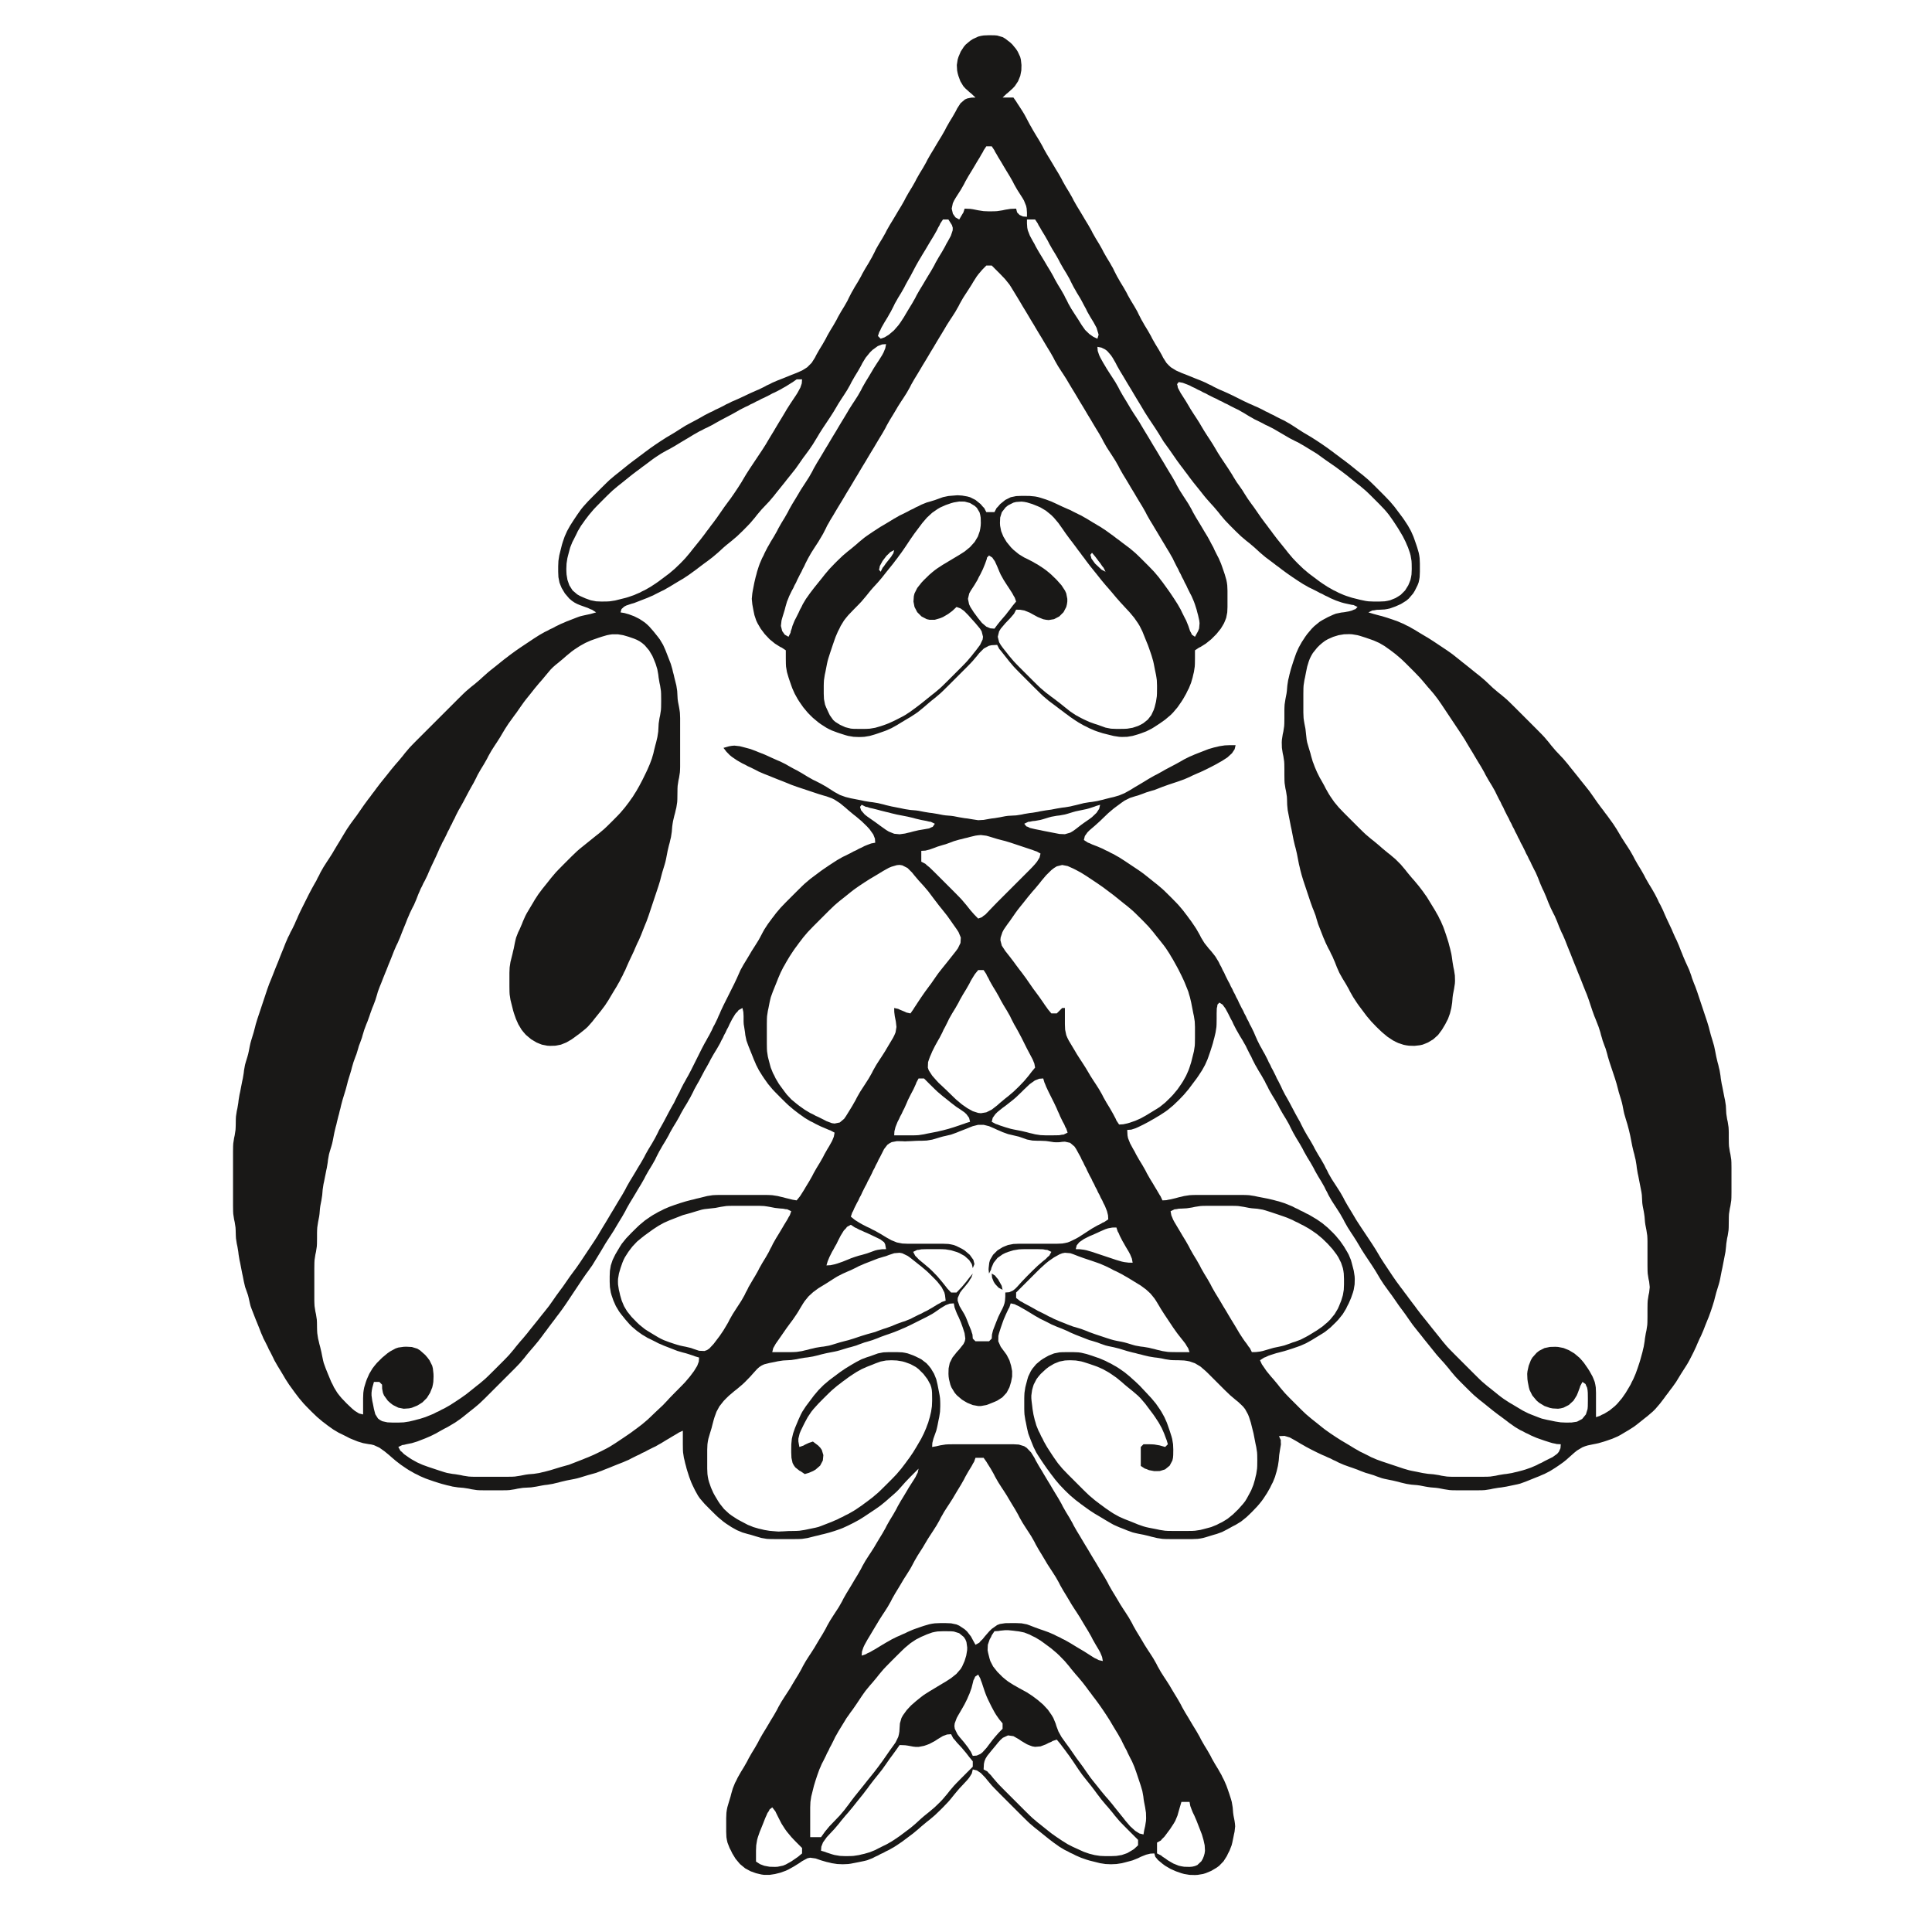 <?xml version="1.0" standalone="yes"?>
<svg xmlns="http://www.w3.org/2000/svg" width="713" height="713">
<path style="fill:#191817; stroke:none;" d="M360 36L358.5 36.028L356.972 36.333L356.083 36.722L354.472 38.111L353.25 40L352.75 41L351.611 43L350.389 45L349.25 47L348.75 48L347.611 50L346.389 52L345.194 54L344.611 55L343.389 57L342.25 59L341.75 60L340.611 62L339.389 64L338.25 66L337.75 67L336.611 69L335.389 71L334.25 73L333.75 74L332.611 76L331.389 78L330.806 79L329.611 81L328.389 83L327.25 85L326.75 86L325.611 88L324.389 90L323.25 92L322.778 93L321.75 95L321.167 96L320.611 97L319.389 99L318.25 101L317.75 102L316.611 104L315.389 106L314.833 107L314.25 108L313.222 110L312.75 111L311.611 113L310.389 115L309.25 117L308.75 118L307.611 120L306.389 122L305.25 124L304.75 125L303.611 127L302.389 129L301.25 131L300.75 132L299.528 133.917L297.917 135.528L296.972 136.139L296 136.722L294 137.611L293 138L292 138.389L291 138.806L289 139.611L287 140.389L285 141.25L284 141.778L283 142.222L282 142.778L280 143.75L279 144.167L277 145.056L276 145.528L274 146.472L273 146.944L271 147.833L270 148.25L269 148.778L268 149.222L267 149.778L265 150.778L264 151.222L263 151.778L262 152.222L260 153.25L259 153.833L257 154.944L256 155.472L255 156L253 157.083L251 158.333L250 158.972L249 159.611L247 160.806L246 161.389L245 162.028L244 162.667L242 164L240 165.389L239 166.139L238 166.861L237 167.639L236 168.361L235 169.139L234 169.861L232 171.389L231 172.194L229 173.806L228 174.611L227 175.389L225 177.083L224 178.028L222 180L220 182L219 183L217.028 185L215.222 187L214.417 188L213 190L211.667 192L210.389 194L209.833 195L209.278 196L208.833 197L208.389 198L207.694 200L207.389 201L207.139 202L206.639 204L206.389 205L206.083 207L206 209L206 210L206 211L206.083 213L206.472 215L206.861 216L207.278 217L208.472 219L210.083 220.889L211.028 221.694L212 222.361L213 222.889L214 223.306L216 224.028L216.944 224.361L217.944 224.833L218.5 225.028L220 226L217.944 226.583L216 227L215 227.222L214 227.472L213 227.833L211 228.611L209 229.389L208 229.833L207 230.25L205 231.222L204 231.778L203 232.222L202 232.778L201 233.25L199 234.389L198 235.028L197 235.667L196 236.333L194 237.667L192 239L191 239.694L190 240.389L188 241.861L187 242.639L186 243.389L185 244.194L183 245.806L181 247.389L180 248.222L178 250L177 250.917L175 252.611L174 253.389L172 255.083L171 256.028L169 258L167 260L160 267L155 272L153 274L152.028 275L151.083 276L149.389 278L148.611 279L146.944 281L146.056 282L144.389 284L142.806 286L141.194 288L140.389 289L138.861 291L138.139 292L137.361 293L136.639 294L135.861 295L134.389 297L133.694 298L132.306 300L131.611 301L130.861 302L129.389 304L128.028 306L126.806 308L125.611 310L124.389 312L123.194 314L122.611 315L121.333 317L120.667 318L120.028 319L119.389 320L118.25 322L117.778 323L117.222 324L116.75 325L116.167 326L115.056 328L114 330L113.5 331L112.5 333L111.5 335L111 336L110.056 338L109.639 339L109.167 340L108.75 341L107.778 343L107.222 344L106.778 345L106.25 346L105.833 347L105.389 348L104.611 350L104.194 351L103.389 353L102.611 355L102.194 356L101.389 358L100.611 360L99.806 362L99.389 363L99.028 364L98.667 365L98 367L97 370L95.667 374L95 376L94.389 378L94.139 379L93.611 381L93.306 382L92.694 384L92.417 385L92.194 386L91.806 388L91.583 389L91.306 390L90.694 392L90.417 393L90.056 395L89.944 396L89.611 398L89.389 399L89.194 400L88.806 402L88.611 403L88.389 404L88.056 406L87.944 407L87.611 409L87.389 410L87.083 412L87.028 413L87 415L86.972 416L86.917 417L86.611 419L86.389 420L86.083 422L86.028 423L86 425L86 427L86 435L86 443L86 445L86.028 447L86.083 448L86.389 450L86.611 451L86.917 453L86.972 454L87.028 456L87.083 457L87.389 459L87.611 460L87.944 462L88.056 463L88.389 465L88.611 466L88.806 467L89.194 469L89.389 470L89.611 471L90 473L90.472 475L90.833 476L91.528 478L91.778 479L92.222 481L92.472 482L92.833 483L93.611 485L94.389 487L94.806 488L95.611 490L96.389 492L96.833 493L97.25 494L97.778 495L98.778 497L99.222 498L99.778 499L100.778 501L101.25 502L102.389 504L103.611 506L104.806 508L105.389 509L106.694 511L108.139 513L108.861 514L110.389 516L112.083 518L113.028 519L115 521L117 522.917L119 524.611L120 525.361L121 526.139L123 527.556L125 528.75L126 529.222L128 530.222L129 530.75L130 531.167L132 531.972L134 532.583L136 532.944L137 533.083L138 533.333L140 534.25L141.917 535.611L143.611 537L144.389 537.694L146.083 539.139L148 540.611L150 541.972L151 542.611L152 543.167L153 543.75L154 544.222L155 544.75L157 545.611L158 545.972L160 546.667L162 547.306L163 547.611L165 548.139L166 548.361L167 548.611L169 548.917L171 549.083L173 549.389L174 549.611L176 549.917L177 549.972L179 550L183 550L185 550L187 549.972L188 549.917L190 549.611L191 549.389L193 549.083L195 548.972L196 548.917L198 548.611L200 548.222L201 548.056L202 547.944L204 547.611L205 547.361L206 547.139L207 546.861L209 546.389L210 546.194L212 545.806L213 545.583L214 545.306L216 544.694L217 544.389L219 543.833L220 543.556L221 543.167L222 542.806L223 542.389L225 541.611L226 541.194L228 540.389L230 539.611L231 539.167L232 538.75L233 538.222L235 537.222L236 536.778L237 536.222L238 535.778L239 535.222L241 534.222L242 533.75L243 533.167L244 532.611L246 531.389L247 530.806L248 530.194L249.944 529.056L250.5 528.694L252 528L252 531.056L252 533L252.028 535L252.083 536L252.389 538L252.639 539L252.861 540L253.139 541L253.389 542L253.694 543L254.333 545L255.083 547L255.528 548L256.5 550L257.611 552L258.306 553L260.028 555L262 557L264 558.972L265 559.917L267 561.583L268 562.306L270 563.611L271 564.167L272 564.722L274 565.556L276 566.139L277 566.389L278 566.694L279 567L281 567.583L283 567.917L284 567.972L286 568L287 568L289 568L292 568L293 568L295 567.972L296 567.917L298 567.611L299 567.361L301 566.861L302 566.639L303 566.361L304 566.139L306 565.611L307 565.306L308 565L310 564.306L311 563.917L313 563L314 562.5L315 562L317 560.917L318 560.306L319 559.667L321 558.333L323 557L324 556.306L325 555.583L327 553.944L328 553.056L329.917 551.389L330.778 550.611L331.611 549.778L333.222 547.972L334.083 547L335.944 545.056L336.944 544.056L339 542L338.667 543.5L338.361 544.056L337.889 545.056L337.306 546L336.028 548L335.389 549L334.806 550L333.611 552L332.389 554L331.25 556L330.75 557L329.611 559L328.389 561L327.25 563L326.75 564L325.611 566L324.389 568L323.194 570L322.611 571L321.333 573L320.667 574L320.028 575L319.389 576L318.25 578L317.75 579L316.611 581L315.389 583L314.806 584L313.611 586L312.389 588L311.25 590L310.75 591L309.611 593L308.972 594L307.667 596L307.028 597L306.389 598L305.25 600L304.75 601L303.611 603L302.389 605L301.194 607L300.611 608L299.333 610L298.667 611L298.028 612L297.389 613L296.25 615L295.75 616L294.611 618L293.389 620L292.194 622L291.611 623L290.972 624L289.667 626L289.028 627L288.389 628L287.25 630L286.75 631L285.611 633L284.389 635L283.806 636L282.611 638L281.389 640L280.25 642L279.75 643L278.611 645L277.389 647L276.25 649L275.75 650L274.611 652L273.389 654L272.25 656L271.778 657L271.25 658L270.444 660L269.861 662L269.611 663L269.306 664L269 665L268.417 667L268.222 668L268.083 669L268 671L268 672L268 673L268 675L268 676L268.083 678L268.25 679L268.472 680L269.25 682L269.778 683L270.25 684L271.472 686L273.083 687.917L275 689.5L277 690.583L279 691.306L281 691.778L282 691.917L284 691.917L286 691.611L287 691.361L288 691.111L290 690.389L291 689.917L293 688.806L295 687.556L296 686.861L298 685.778L299 685.583L301 685.861L303 686.556L305 687.139L306 687.361L307 687.611L309 687.917L311 688L313 687.917L314 687.778L316 687.389L317 687.194L319 686.778L320 686.528L322 685.75L323 685.222L324 684.778L325 684.222L326 683.778L327 683.222L328 682.75L330 681.611L331 680.972L333 679.611L334 678.861L336 677.361L337 676.611L339 674.944L340 674.056L342 672.389L343 671.611L345 669.917L347 668L348 667L349.917 665L350.778 664L352.389 662L354.083 660L355.028 659L356.889 657L357.667 656.056L358.639 654.5L359 653L360.5 653.361L361.972 654.333L363.611 656.028L364.389 657L366.083 659L367.028 660L369 662L370 663L373 666L376 669L377 670L379 671.972L380 672.917L382 674.611L383 675.389L385 677L387 678.611L389 680.139L390 680.833L391 681.556L393 682.75L394 683.222L395 683.778L396 684.222L397 684.75L399 685.611L401 686.306L402 686.611L403 686.861L405 687.361L406 687.611L408 687.917L410 688L412 687.917L414 687.611L415 687.361L417 686.833L418 686.556L420 685.75L421 685.25L422.944 684.472L424.5 684.083L426 684L426.361 685.25L426.722 685.667L427.333 686.417L429.028 687.833L430 688.556L432 689.722L433 690.167L434 690.611L436 691.306L437 691.583L439 691.917L441 691.972L442 691.917L444 691.583L445 691.278L447 690.444L448.972 689.278L449.917 688.583L451.528 686.917L452.75 685L453.222 684L453.75 683L454.528 681L454.778 680L455.194 678L455.389 677L455.611 676L455.833 674L455.75 673L455.611 672L455.222 670L455.083 669L454.917 667L454.583 665L454.306 664L453.667 662L452.972 660L452.611 659L451.75 657L451.222 656L450.75 655L450.167 654L449.611 653L448.389 651L447.25 649L446.75 648L445.611 646L444.389 644L443.25 642L442.75 641L441.611 639L440.389 637L439.194 635L438.611 634L437.389 632L436.25 630L435.75 629L434.611 627L433.389 625L432.194 623L431.611 622L430.333 620L429.667 619L429.028 618L428.389 617L427.833 616L427.25 615L426.75 614L425.611 612L424.972 611L424.333 610L423.667 609L422.389 607L421.806 606L420.611 604L419.389 602L418.25 600L417.75 599L416.611 597L415.972 596L415.333 595L414.667 594L413.389 592L412.806 591L411.611 589L410.389 587L409.25 585L408.75 584L407.611 582L406.389 580L405.194 578L404.611 577L403.389 575L402.194 573L401.611 572L400.389 570L399.194 568L398.611 567L397.389 565L396.25 563L395.75 562L394.611 560L393.389 558L392.25 556L391.75 555L390.611 553L389.389 551L388.194 549L387.611 548L386.389 546L385.194 544L384.611 543L383.389 541L382.25 539L381.75 538L380.528 536.028L378.917 534.333L377.972 533.722L376 533.111L374 533L373 533L372 533L369 533L356 533L353 533L352 533L350 533.028L349 533.083L347.056 533.389L345.5 533.75L344 534L344.083 532.5L344.472 530.944L345.167 529L345.528 528L345.778 527L346 526L346.389 524L346.611 523L346.917 521L347 519L347 518L346.972 517L346.917 516L346.778 515L346.389 513L346.194 512L346 511L345.528 509L344.722 507L343.528 505L342.75 504.028L341.917 503.111L340 501.639L338 500.639L337 500.194L335 499.472L334 499.25L333 499.083L331 499L330 499L328 499L326 499.083L324 499.472L323 499.833L321 500.556L320 500.861L318 501.611L316 502.639L314 503.806L312 505.028L310 506.389L309 507.139L307 508.639L306 509.389L304 511.083L302.083 513L300.389 515L299.639 516L298.139 518L297.389 519L296.083 521L295.556 522L294.639 524L293.806 526L293.389 527L292.694 529L292.222 531L292.028 533L292 535L292 536L292.083 538L292.5 539.917L292.944 540.75L293.5 541.528L295.028 542.75L295.528 543L297 544L298.5 543.556L300.056 542.889L300.972 542.361L302.667 540.889L303.667 539L303.861 537L303.278 535.083L302.722 534.278L301.944 533.472L300 532L298.5 532.5L297 533.194L296.5 533.5L295 534L294.639 531.944L294.639 530.944L295.111 529L295.528 528L296.5 526L297 525L298.083 523L299.417 521L300.222 520L302.028 518L304 516L306 514.028L307 513.083L309 511.389L310 510.639L311 509.861L312 509.139L313 508.389L314 507.694L316 506.389L318 505.278L319 504.833L320 504.389L322 503.611L323 503.194L325 502.472L327 502.083L329 502L331 502.083L333 502.417L334 502.694L336 503.417L338 504.5L338.972 505.25L340.778 507.028L342.278 509L343.361 511L343.694 512L343.889 513L343.972 514L344 516L344 517L343.917 519L343.611 521L343.139 523L342.833 524L342.556 525L342.167 526L341.806 527L340.944 529L339.944 531L339.361 532L338.194 534L336.972 536L335.611 538L334.861 539L334.139 540L332.611 542L330.917 544L329.972 545L329 546L327 548L325 549.972L324 550.917L322 552.611L320 554.139L319 554.861L318 555.611L316 556.972L315 557.611L313 558.75L312 559.222L311 559.778L310 560.222L309 560.75L308 561.167L307 561.611L305 562.389L303 563.167L302 563.528L301 563.778L299 564.194L297 564.611L295 564.917L294 564.972L293 565L291 565.028L289.083 565.139L288.222 565.167L287.389 565.222L286.611 565.167L284.917 565.028L283.972 564.944L282 564.611L281 564.361L280 564.139L278 563.556L277 563.139L276 562.75L275 562.222L273 561.167L272 560.611L270 559.306L269.028 558.583L267.222 556.917L265.694 555L265.028 554L263.833 552L263.278 551L262.389 549L261.694 547L261.417 546L261.222 545L261.083 544L261 542L261 541L261 540L261 538L261 536L261 535L261.083 533L261.222 532L261.417 531L262 529L262.306 528L262.611 527L262.861 526L263.389 524L263.694 523L264.417 521L265.5 519L267.083 517L268.028 516.028L269 515.083L271 513.389L272 512.611L274 510.917L275 509.972L276.917 508L277.778 507.028L279.389 505.25L280.222 504.5L281.083 503.944L282.028 503.5L284 503L286 502.611L287 502.389L289 502.083L291 501.972L292 501.917L294 501.611L295 501.389L297 501.056L298 500.944L300 500.611L302 500.139L303 499.861L305 499.389L306 499.194L308 498.806L309 498.583L310 498.306L312 497.694L313 497.389L314 497.139L316 496.556L317 496.167L319 495.444L320 495.167L322 494.556L324 493.806L325 493.389L327 492.667L328 492.333L330 491.611L332 490.806L333 490.361L334 489.944L336 489L338 488L339 487.5L341 486.5L342 486L344 484.917L345 484.278L347 482.889L348.944 481.694L350.5 481.111L352 481L352.278 482.5L352.861 484.056L353.25 485L353.75 486L354.611 488L355.333 490L355.972 492L356.25 494L356.056 495L355.583 496L354 498L353.083 499L351.5 501L350.5 503L350.083 505L350.028 507L350.083 508L350.222 509L350.722 511L351.111 512L352.306 513.972L353.111 514.917L355 516.528L356 517.139L357 517.722L359 518.528L361 518.889L362 518.889L364 518.528L365 518.167L367 517.361L368 516.917L369.917 515.694L371.5 513.972L372.528 512L373.139 510L373.528 508L373.528 506L373.139 504L372.528 502L371.5 500L370.778 499L370.028 498L369.306 497L368.417 495L368.444 493L368.694 492L369.333 490L370.028 488L370.389 487L371.25 485L372.167 483.056L372.5 482.5L373 481L374.5 481.333L375.056 481.639L376.056 482.083L377 482.639L378 483.194L380 484.389L382 485.611L383 486.167L384 486.75L385 487.222L387 488.222L388 488.75L390 489.611L392 490.389L394 491.25L395 491.75L397 492.611L399 493.389L401 494.167L402 494.556L403 494.833L405 495.444L406 495.833L408 496.528L409 496.778L411 497.194L413 497.694L415 498.306L416 498.611L418 499.139L419 499.361L420 499.639L421 499.861L422 500.139L424 500.611L426 500.944L427 501.056L429 501.389L430 501.611L432 501.917L433 501.972L435 502L437 502.083L438 502.222L439 502.417L441 503.111L443 504.306L445 506.028L446 507L448 509L450 511L451 512L452 513L454 514.917L456 516.611L456.972 517.389L458.75 519.083L459.5 520.028L460.583 522L460.972 523L461.611 525L461.861 526L462.361 528L462.611 529L462.806 530L463 531L463.389 533L463.611 534L463.917 536L463.972 537L464 539L463.972 541L463.917 542L463.611 544L463.361 545L463.139 546L462.556 548L461.75 550L461.222 551L460.139 553L459.528 554L458.75 555L456.972 557L455 558.917L453 560.528L451 561.75L450 562.222L449 562.75L447 563.556L446 563.833L444 564.361L443 564.611L441 564.917L440 564.972L438 565L437 565L435 565L433 565L431 564.972L430 564.917L428 564.611L427 564.389L426 564.194L424 563.806L423 563.583L422 563.306L420 562.611L419 562.194L417 561.389L415 560.611L413 559.722L411 558.611L410 557.972L408 556.611L407 555.861L406 555.139L404 553.611L402 551.917L401 550.972L400 550L398 548L396 546L395 545L394 544L392.083 542L390.417 540L389 538L388.333 537L387.028 535L386.389 534L385.25 532L384.778 531L384.222 530L383.778 529L383.25 528L382.444 526L382.167 525L381.861 524L381.389 522L381.056 520L380.944 519L380.694 517L380.611 516L380.611 515L380.889 513L381.167 512L381.472 511L382.5 509L383.25 508L384.083 507.028L386 505.25L387 504.472L389 503.278L391 502.472L393 502.083L394 502.028L395 502L397 502.083L399 502.417L400 502.694L402 503.333L404 504.028L405 504.389L407 505.278L408 505.833L409 506.389L410 507.028L412 508.417L414 510.056L415 510.944L416 511.778L418 513.389L419.972 515.083L420.917 516.028L422.611 518L423.361 519L424.861 521L425.611 522L426.306 523L427.611 525L428.167 526L428.722 527L429.167 528L429.611 529L430.333 530.944L430.556 531.5L431 533L430 534L427.944 533.417L426 533.083L425.056 533.028L424.056 533L422 533L421 534L421 541L422.5 541.972L423.056 542.139L424.056 542.556L426 542.917L428 542.889L429.972 542.278L431.667 540.889L432.667 539L432.889 538L432.972 537L433 535L432.917 533L432.583 531L432.306 530L431.667 528L430.972 526L430.611 525L430.167 524L429.722 523L429.167 522L428.611 521L427.972 520L426.583 518L424.917 516L423.083 514.028L421.389 512.222L420.611 511.389L418.917 509.778L417.972 508.944L417 508.056L415 506.417L413 505.028L412 504.389L411 503.833L410 503.25L409 502.778L408 502.25L406 501.389L405 501.028L403 500.333L401 499.694L399 499.222L398 499.083L396 499L395 499L394 499L392 499.028L391 499.083L389 499.472L387 500.278L386 500.833L385.028 501.389L384.083 502.028L382.417 503.417L381.028 505.083L380.417 506.028L379.472 508L379.167 509L378.639 511L378.389 512L378.083 514L378.028 515L378 516L378 518L378 520L378.028 521L378.083 522L378.389 524L378.611 525L379 527L379.472 529L379.833 530L380.611 532L381.417 534L382.417 536L383.028 537L384.333 539L385 540L386.389 542L387.139 543L387.861 544L388.639 545L389.389 546L391.083 548L393 550L394 550.972L395 551.917L397 553.611L398 554.361L399 555.139L400 555.861L402 557.306L404 558.611L405 559.194L407 560.389L408 561L410 562.167L411 562.722L412 563.167L413 563.611L415 564.389L416 564.806L418 565.528L419 565.778L420 566L422 566.389L424 566.861L425 567.139L426 567.361L427 567.611L429 567.917L430 567.972L432 568L433 568L435 568L438 568L439 568L440 568L442 567.917L443 567.778L444 567.583L445 567.306L447 566.694L448 566.389L449 566.111L451 565.389L453 564.361L455 563.25L456 562.75L458 561.528L460 559.917L461 558.972L462 558L463.917 556L464.778 555L465.583 554L466.306 553L467.611 551L468.75 549L469.222 548L469.75 547L470.556 545L470.833 544L471.139 543L471.611 541L471.917 539L472 538L472.083 537L472.389 535L472.722 533.056L472.667 532.056L472.694 531.5L472 530L474.056 529.917L476 530.5L478 531.611L479 532.194L480 532.806L481 533.361L482 533.944L484 535L485 535.5L486 536L488 536.944L489 537.361L490 537.833L491 538.25L492 538.778L493 539.222L494 539.75L496 540.611L498 541.333L499 541.667L501 542.389L502 542.806L504 543.556L505 543.833L507 544.444L508 544.833L510 545.528L511 545.778L513 546.194L514 546.389L516 546.861L517 547.139L519 547.611L520 547.778L521 547.917L523 548.083L524 548.222L526 548.611L527 548.778L528 548.917L530 549.083L531 549.222L533 549.611L535 549.917L536 549.972L538 550L539 550L542 550L544 550L545 550L547 549.972L548 549.917L550 549.611L551 549.389L553 549.056L554 548.944L556 548.611L558 548.194L560 547.778L561 547.528L562 547.167L563 546.806L565 546L567 545.194L568 544.806L569 544.361L570 543.944L572 542.917L574 541.667C575.02 541.001 576.019 540.305 577 539.583L578 538.778L580 537L581 536.111L582 535.306L584 534.111L585 533.722L586 533.417L588 533L589 532.806L590 532.583L592 532L593 531.667L595 530.972L597 530.111L598 529.583L600 528.389L601 527.806L603 526.528L604 525.778L606 524.194L607 523.389L608 522.611L609.972 520.917L610.917 519.972L612.611 518L614.139 516L614.861 515L615.639 514L616.361 513L617.139 512L618.556 510L619.167 509L620.389 507L621.028 506L622.306 504L622.917 503L623.472 502L624.5 500L625 499L625.944 497L626.361 496L627.25 494L627.75 493L628.611 491L629.389 489L630.194 487L630.611 486L631.333 484L632 482L632.306 481L632.611 480L632.861 479L633.389 477L633.694 476L634.306 474L634.583 473L634.806 472L635.194 470L635.389 469L635.611 468L635.806 467L636.194 465L636.389 464L636.778 462L637 460L637.083 459L637.389 457L637.611 456L637.917 454L637.972 453L638 451L638.028 449L638.083 448L638.389 446L638.611 445L638.917 443L638.972 442L639 440L639 438L639 435L639 432L639 431L638.972 429L638.917 428L638.611 426L638.389 425L638.083 423L638.028 422L638 420L638 418L637.972 417L637.917 416L637.611 414L637.389 413L637.083 411L636.972 409L636.917 408L636.611 406L636.389 405L636.194 404L635.806 402L635.611 401L635.389 400L635.056 398L634.944 397L634.611 395L634.361 394L634.139 393L633.861 392L633.389 390L633.194 389L633 388L632.583 386L632 384L631.694 383L631.389 382L630.861 380L630.611 379L630 377L629.333 375L628 371L627 368L626.333 366L625.611 364L625.194 363L624.444 361L624.139 360L623.417 358L622.972 357L622.056 355L621.194 353L620.806 352L620.389 351L619.611 349L618.75 347L618.25 346L617.361 344L616.944 343L616.472 342L615.528 340L615.056 339L614.167 337L613.75 336L612.778 334L612.222 333L611.778 332L610.75 330L609.611 328L608.389 326L607.25 324L606.75 323L605.611 321L604.389 319L603.25 317L602.75 316L601.611 314L600.972 313L600.333 312L599.667 311L598.389 309L597.806 308L596.611 306L595.306 304L593.861 302L593.139 301L592.361 300L591.639 299L590.861 298L589.389 296L588 294L586.583 292L585 290L583.389 288L582.611 287L581.806 286L580.194 284L579.389 283L578.611 282L576.917 280L575.972 279L574.083 277L572.389 275L571.611 274L569.917 272L568.972 271L567 269L566 268L564 266L563 265L561 263L559 261L557 259.028L556 258.083L554 256.389L553 255.611L551 253.917L549 252.028L548 251.083L546 249.389L545 248.611L544 247.806L542 246.194L541 245.389L540 244.611L538 243L536 241.417L534 240L532 238.667L530 237.333L529 236.667L527 235.389L526 234.806L524 233.611L522 232.389L521 231.833L520 231.25L519 230.778L518 230.25L517 229.833L516 229.389L514 228.667L512 228L510 227.389L509 227.139L507.056 226.611L505 226L506.5 225.278L507.056 225.25L508.056 225.056L509 225.028L511 224.917L512 224.75L513 224.528L515 223.806L516 223.361L517 222.917L518.972 221.694L519.917 220.889L521.528 219L522.139 218L523.139 216L523.528 215L523.75 214L523.917 213L524 211L524 210L524 209L524 208L523.917 206L523.778 205L523.583 204L523 202L522.667 201L521.972 199L521.611 198L521.167 197L520.722 196L520.167 195L519.611 194L518.306 192L517.611 191L516.861 190L515.361 188L514.611 187L512.917 185L511 183L509 181L507 179L506 178.028L505 177.083L503 175.389L501 173.806L499 172.194L498 171.389L496 169.861L495 169.139L494 168.361L493 167.639L492 166.861L491 166.139L490 165.389L488 164L486 162.667L485 162.028L484 161.389L482 160.194L481 159.611L479 158.333L478 157.667L476 156.389L475 155.833L474 155.25L473 154.778L471 153.778L470 153.222L469 152.778L468 152.222L467 151.778L466 151.222L464 150.25L463 149.833L462 149.361L461 148.944L459 148L458 147.5L456 146.5L455 146L453 145.056L451 144.167L450 143.75L448 142.778L447 142.222L446 141.778L445 141.25L443 140.389L441 139.611L440 139.194L438 138.389L437 138L436 137.611L434 136.722L432.083 135.528L431.25 134.75L430.472 133.917L429.25 132L428.75 131L427.611 129L426.389 127L425.25 125L424.75 124L423.611 122L422.389 120L421.833 119L421.25 118L420.222 116L419.75 115L418.611 113L417.389 111L416.25 109L415.75 108L414.611 106L413.389 104L412.833 103L412.25 102L411.222 100L410.75 99L410.167 98L409.611 97L408.389 95L407.25 93L406.75 92L405.611 90L404.389 88L403.25 86L402.75 85L401.611 83L400.389 81L399.806 80L398.611 78L397.389 76L396.25 74L395.75 73L394.611 71L393.389 69L392.25 67L391.75 66L390.611 64L389.389 62L388.806 61L387.611 59L386.389 57L385.25 55L384.75 54L383.611 52L382.389 50L381.194 48L380.639 47L380.056 46L379.528 45L378.472 43L377.917 42L377.306 41L376.056 39.056L375.389 38.056L375.056 37.5L374 36L370 36L371.5 34.583L372.028 34.167L373.75 32.611L374.528 31.778L375.722 29.972L376.528 28L376.917 26L376.972 24L376.75 22L376.5 21L375.583 19.028L374.972 18.083L373.583 16.389L372.778 15.639L370.972 14.25L370 13.694L368 13.111L367 13.028L365 13L363 13.083L362 13.25L361 13.5L359.028 14.417L358.083 15.028L356.417 16.417L355.722 17.222L354.556 19.028L353.722 21L353.417 22L353.111 24L353.222 26L353.417 27L353.694 28L354.417 29.972L355.5 31.778L356.25 32.611L357.972 34.167L358.5 34.583L360 36M366 54L367 55.5L367.25 56.056L367.861 57.056L368.389 58L369.611 60L370.194 61L371.389 63L372.611 65L373.75 67L374.25 68L375.389 70L376.667 72L377.306 73L377.889 74L378.694 76L378.889 76.945L379 78.5L379 80L377.528 79.889L376.278 79.333L375.361 78.389L375 77L372.944 77.083L371 77.389L370 77.611L368 77.917L367 77.972L365 78L363 77.917L361 77.611L359.056 77.222L358.056 77.083L356 77L355.528 78.445L355.167 79L354 81L352.611 80.222L351.667 78.889L351.222 77L351.639 75L352.111 74L352.694 73L353.972 71L354.611 70L355.75 68L356.25 67L357.389 65L358.611 63L359.806 61L360.389 60L361.611 58L362.139 57.056L362.75 56.056L363 55.5L364 54L366 54M350 81L351.306 83.055L351.611 84.055L351.583 85L350.917 87L349.833 89L349.25 90L348.75 91L347.611 93L347 94L346.389 95L345.25 97L344.75 98L343.611 100L342.389 102L341.194 104L340.611 105L339.389 107L338.25 109L337.75 110L336.611 112L335.389 114L334.194 116L333.611 117L332.306 119L331.583 120L329.917 121.917L328.056 123.5L326.5 124.472L325 125L324 124L324.5 122.5L324.833 121.944L325.278 120.944L326.389 119L327.611 117L328.167 116L328.75 115L329.778 113L330.25 112L330.833 111L331.389 110L332.611 108L333.75 106L334.25 105L335.361 103L335.944 102L336.472 101L337.528 99L338.056 98L339.194 96L339.806 95L340.389 94L341.611 92L342.194 91L343.389 89L344.611 87L345.75 85L346.194 84.055L346.778 83.055L347 82.5L348 81L350 81M382 81L383 82.5L383.25 83.055L383.861 84.055L384.389 85L385.611 87L386.75 89L387.25 90L388.389 92L389.611 94L390.75 96L391.25 97L392.389 99L393.611 101L394.75 103L395.222 104L396.25 106L396.833 107L397.389 108L398.611 110L399.167 111L400.222 113L400.778 114L401.25 115L402.389 117L403.611 119L404.694 121L405.278 122.944L405.444 123.5L405 125L403.5 124.306L402.028 123.278L400.472 121.778L399.194 119.972L397.972 118L396.667 116L396.028 115L395.389 114L394.25 112L393.778 111L393.222 110L392.75 109L391.611 107L390.389 105L389.25 103L388.75 102L387.611 100L386.389 98L385.806 97L384.611 95L383.389 93L382.25 91L381.75 90L381.167 89L380.083 87L379.306 85L379.111 84.055L379 82.5L379 81L382 81M366 98L368.056 100.056L369.056 101.056L370.917 103L372.528 105L373.167 106L374.389 108L375.611 110L376.806 112L377.389 113L378.611 115L379.806 117L380.389 118L381.611 120L382.194 121L383.389 123L384.611 125L385.194 126L386.389 128L387.611 130L388.75 132L389.25 133L390.389 135L391.028 136L391.667 137L392.333 138L393.611 140L394.194 141L395.389 143L396.611 145L397.806 147L398.389 148L399.611 150L400.806 152L401.389 153L402.611 155L403.194 156L404.389 158L405.611 160L406.75 162L407.25 163L408.389 165L409.028 166L410.333 168L410.972 169L411.611 170L412.75 172L413.25 173L414.389 175L415.611 177L416.806 179L417.389 180L418.611 182L419.194 183L420.389 185L421.611 187L422.75 189L423.25 190L424.389 192L425.611 194L426.194 195L426.806 196L428 198L429.194 200L429.806 201L430.389 202L431.611 204L432.167 205L432.75 206L433.222 207L434.222 209L434.778 210L435.222 211L435.778 212L436.222 213L436.778 214L437.222 215L437.778 216L438.222 217L439.222 219L439.75 220L440.611 222L440.972 223L441.611 225L441.861 226L442.139 227L442.583 229L442.694 230L442.528 231.944L442.139 232.944L441 235L439.861 234.222L439.639 233.694L439.194 232.889L438.556 231L437.75 229L437.222 228L436.222 226L435.75 225L434.611 223L433.333 221L432 219L431.306 218L429.861 216L429.139 215L428.361 214L427.611 213L425.917 211L424 209L423 208L421 206L420 205.028L419 204.083L417 202.389L416 201.639L414 200.139L413 199.361L412 198.639L411 197.861L410 197.139L408 195.694L406 194.389L405 193.806L403 192.611L401 191.389L400 190.833L399 190.25L398 189.778L396 188.778L395 188.25L394 187.833L392 186.944L390 186L388 185.083L386 184.333L384 183.694L383 183.417L382 183.222L380 183.028L378 183L377 183L375 183.083L373 183.5L371 184.5L369.111 186.028L368.306 186.972L367.778 187.5L367 189L364 189L363.222 187.5L362.694 186.972L361.889 186.028L360 184.5L358 183.5L357 183.222L355.083 182.889L353.389 182.778L352.611 182.833L350.917 182.972L349.972 183.056L348 183.472L347 183.833L345 184.556L343 185.167L342 185.444L340 186.25L339 186.778L338 187.222L337 187.778L336 188.222L335 188.778L333 189.778L332 190.25L331 190.833L330 191.389L328 192.611L326 193.806L325 194.389L324 195.028L322 196.333L320 197.694L319 198.417L317 200.056L316 200.944L315 201.778L314 202.611L313 203.389L311 205.083L309 207L308 208L306.083 210L304.389 212L303.611 213L302 215L300.389 217L298.861 219L298.167 220L297.444 221L296.25 223L295.778 224L295.222 225L294.778 226L293.778 228L293.25 229L292.444 231L292.194 231.944L291.833 232.944L291.75 233.5L291 235L289.611 234.222L288.667 232.889L288.194 231L288.417 229L288.694 228L289.306 226L289.611 225L289.861 224L290.444 222L290.861 221L291.25 220L292.222 218L292.778 217L293.222 216L293.778 215L294.222 214L295.222 212L295.778 211L296.222 210L296.778 209L297.222 208L298.25 206L299.389 204L300.667 202L301.972 200L303.167 198L303.75 197L304.778 195L305.25 194L305.833 193L306.389 192L307.611 190L308.194 189L309.389 187L310.611 185L311.806 183L312.389 182L313.611 180L314.806 178L315.389 177L316.611 175L317.194 174L318.389 172L319.611 170L320.194 169L321.389 167L322.611 165L323.194 164L324.389 162L325.611 160L326.75 158L327.25 157L328.389 155L329.611 153L330.806 151L331.389 150L332.667 148L333.333 147L333.972 146L334.611 145L335.75 143L336.25 142L337.389 140L338.611 138L339.806 136L340.389 135L341.611 133L342.806 131L343.389 130L344.611 128L345.194 127L346.389 125L347.611 123L348.806 121L349.389 120L350.667 118L351.333 117L351.972 116L352.611 115L353.167 114L353.75 113L354.25 112L355.389 110L356.028 109L357.333 107L358.611 105L359.194 104L360.472 102L361.194 101.056L362.528 99.5L364 98L366 98M327 127L326.722 128.5L326.083 130.056L325.583 131L324.333 133L323.667 134L322.389 136L321.806 137L320.611 139L319.389 141L318.25 143L317.75 144L316.611 146L315.972 147L315.333 148L314.667 149L313.389 151L312.806 152L311.611 154L310.389 156L309.194 158L308.611 159L307.389 161L306.194 163L305.611 164L304.389 166L303.806 167L302.611 169L301.389 171L300.25 173L299.75 174L298.611 176L297.972 177L297.333 178L296.028 180L295.389 181L294.806 182L293.611 184L292.389 186L291.25 188L290.75 189L289.611 191L288.389 193L287.25 195L286.75 196L285.611 198L284.389 200L283.833 201L283.25 202L282.222 204L281.778 205L281.25 206L280.389 208L280.028 209L279.389 211L279.139 212L278.861 213L278.389 215L278.194 216L277.806 218L277.639 219L277.444 221L277.639 223L278 225L278.417 227L279.083 229L279.556 230L280.722 232L282.222 234L284.028 235.917L286 237.528L287.944 238.75L288.5 239L290 240L290 242.056L290 243.056L290.028 245L290.083 246L290.417 248L291 250L291.333 251L292.028 253L292.389 254L292.833 255L293.278 256L293.833 257L294.389 258L295.028 259L296.417 261L298.083 263L299.028 263.972L300 264.917L302 266.583L303 267.306L305 268.583L306 269.111L307 269.583L309 270.333L310 270.667L312 271.306L313 271.583L315 271.917L317 272L318 271.972L319 271.917L321 271.583L323 271L324 270.667L326 269.972L327 269.611L329 268.722L330 268.167L331 267.611L333 266.389L335 265.194L336 264.611L338 263.306L339 262.583L341 260.944L343 259.222L344 258.389L345 257.611L347 255.917L348 254.972L350 253L352 251L355 248L357 246L357.972 245L358.917 244L360.611 242L361.389 241.028L363.083 239.333L364.944 238.333L365.944 238.111L368 238L368.778 239.5L369.278 240.056L370.806 242L371.611 243L372.389 244L374.083 246L375.028 247L377 249L379 251L381 253L382 254L384 255.972L385 256.917L387 258.611L388 259.361L390 260.861L391 261.639L392 262.361L393 263.139L394 263.861L395 264.611L397 265.972L398 266.611L400 267.75L401 268.222L402 268.75L404 269.611L405 269.972L407 270.611L408 270.861L410 271.361L411 271.611L413 271.917L414 271.972L416 271.917L418 271.583L420 271L421 270.667L423 269.917L425 268.917L426 268.306L428 267L430 265.583L431.972 263.917L432.917 262.972L434.583 261L435.972 259L436.611 258L437.75 256L438.222 255L438.75 254L439.556 252L440.139 250L440.361 249L440.611 248L440.917 246L440.972 245L441 243.056L441 242.056L441 240L442.5 239L443.056 238.75L445 237.528L447 235.917L448.917 234L450.528 232L451.139 231L451.722 230L452.139 229L452.528 228L452.917 226L453 224L453 223L453 221L453 219L453 218L452.917 216L452.778 215L452.583 214L452 212L451.667 211L450.972 209L450.611 208L449.75 206L449.222 205L448.222 203L447.778 202L447.222 201L446.167 199L445.611 198L444.389 196L443.806 195L442.611 193L441.389 191L440.25 189L439.75 188L438.611 186L437.972 185L436.667 183L436.028 182L435.389 181L434.25 179L433.75 178L432.611 176L431.389 174L430.194 172L429.611 171L428.389 169L427.806 168L426.611 166L425.389 164L424.806 163L423.611 161L422.389 159L421.194 157L420.611 156L419.333 154L418.667 153L417.389 151L416.806 150L415.611 148L414.389 146L413.25 144L412.75 143L411.611 141L410.972 140L409.667 138L408.389 136L407.806 135L407.194 134L406.083 132L405.639 131.056L405.111 129.5L405 128L406.472 128.278L407.833 128.944L408.583 129.5L409.972 131.083L410.611 132.028L411.75 134L412.25 135L413.389 137L414.611 139L415.194 140L416.389 142L417.611 144L418.194 145L419.389 147L420.611 149L421.806 151L422.389 152L423.028 153L423.667 154L424.333 155L425.667 157L426.333 158L427.611 160L428.833 162L429.444 163L430.167 164L431.611 166L432.306 167L433.694 169L434.389 170L435.861 172L436.639 173L437.361 174L438.139 175L438.861 176L440.389 178L441.194 179L442.806 181L444.389 183L445.222 184L447 186L447.917 187L449.611 189L450.389 190L452.083 192L454 194L456 196L458 197.917L460 199.611L461 200.389L463 202.083L465 203.917L467 205.611L468 206.361L470 207.861L471 208.639L472 209.361L473 210.139L475 211.611L477 213L479 214.333L481 215.611L482 216.167L483 216.75L484 217.222L486 218.222L487 218.778L488 219.222L489 219.778L490 220.222L491 220.75L493 221.611L495 222.306L496 222.583L497 222.806L498.944 223.222L499.5 223.278L501 224L500.222 224.806L499.694 224.972L498.889 225.333L497.972 225.583L496 225.944L495 226.056L493 226.472L492 226.861L490 227.778L488 228.861L487 229.472L485.028 231.083L484.083 232.028L482.417 234L481.694 235L480.389 237L479.833 238L479.278 239L478.833 240L478.389 241L478.028 242L477.333 244L476.694 246L476.389 247L475.861 249L475.639 250L475.389 251L475.083 253L474.917 255L474.778 256L474.389 258L474.083 260L474.028 261L474 262L474 263L474 265L473.972 267L473.917 268L473.611 270L473.389 271L473.083 273L473.028 274L473.083 276L473.389 278L473.611 279L473.917 281L473.972 282L474 284L474 286L474.028 288L474.083 289L474.389 291L474.611 292L474.917 294L474.972 295L475.028 297L475.222 299L475.611 301L476 303L476.389 305L476.611 306L476.806 307L477.194 309L477.389 310L477.861 312L478.139 313L478.611 315L478.806 316L479.194 318L479.389 319L479.639 320L479.861 321L480.389 323L480.694 324L481 325L481.333 326L482.333 329L483.333 332L483.667 333L484.389 335L484.806 336L485.556 338L485.833 339L486.444 341L486.833 342L487.611 344L488.389 346L488.833 347L489.25 348L490.222 350L490.778 351L491.222 352L491.75 353L492.167 354L492.611 355L493.389 357L493.833 358L494.278 359L494.833 360L495.389 361L496.611 363L497.75 365L498.25 366L499.389 368L500.694 370L501.389 371L502.139 372L503.639 374L504.389 375L506.083 377L508 379L510 380.917L512 382.583L514 383.917L515 384.444L516 384.917L518 385.583L519 385.778L520 385.917L522 385.972L524 385.75L525 385.528L526 385.139L527 384.722L528.972 383.528L530.75 381.917L532.167 380L533.361 378L534.389 376L535.111 374L535.361 373L535.611 372L535.917 370L536.083 368L536.222 367L536.611 365L536.917 363L536.972 362L536.917 360L536.611 358L536.389 357L536.056 355L535.778 353L535.611 352L535.139 350L534.861 349L534.611 348L534.306 347L533.667 345L532.972 343L532.611 342L532.167 341L531.75 340L531.222 339L530.75 338L530.167 337L529.611 336L528.389 334L527.167 332L526.556 331L525.833 330L525.139 329L523.611 327L521.944 325L521.056 324L519.389 322L518.611 321L516.917 319L515 317.083L513 315.389L512 314.611L510 312.944L509 312.056L507 310.389L506 309.611L504 307.917L503 306.972L501 305L500 304L498 302L496 300L494.083 298L492.417 296L491.028 294L490.389 293L489.25 291L488.75 290L487.639 288L487.056 287L486.056 285L485.194 283L484.833 282L484.444 281L483.861 279L483.611 278L483.306 277L483 276L482.417 274L482.222 273L482 271L481.778 269L481.389 267L481.222 266L481.083 265L481 263L481 262L481 261L481 259L481 257L481 256L481.028 254L481.083 253L481.389 251L481.611 250L482 248L482.417 246L483.028 244L483.417 243L483.917 242L484.5 241L486.083 239.028L487.028 238.083L488 237.25L489 236.5L490 235.917L492 235.028L494 234.417L496 234.083L498 234.028L499 234.083L501 234.417L502 234.694L504 235.333L506 236.028L507 236.389L508 236.833L509 237.278L511 238.444L512 239.167L513 239.861L515 241.389L517 243.083L518 244.028L519 245L521 247L522 248L523.917 250L524.778 250.972L526.306 252.778L527 253.611L527.694 254.389L529.139 256.083L530.611 258L531.306 259L532 260L532.667 261L534.667 264L538 269L539.333 271L539.972 272L540.611 273L541.194 274L542.389 276L543.611 278L544.194 279L545.389 281L546.611 283L547.75 285L548.25 286L549.389 288L550.611 290L551.75 292L552.222 293L553.222 295L553.778 296L554.222 297L554.778 298L555.222 299L556.222 301L556.778 302L557.222 303L557.778 304L558.222 305L558.778 306L559.222 307L559.778 308L560.222 309L560.778 310L561.222 311L561.778 312L562.778 314L563.222 315L563.778 316L564.222 317L564.778 318L565.222 319L566.222 321L566.75 322L567.611 324L568.389 326L569.25 328L569.75 329L570.611 331L571.389 333L572.25 335L573.222 337L573.75 338L574.611 340L575.389 342L576.25 344L576.75 345L577.611 347L578.389 349L579.194 351L579.611 352L580.389 354L581.194 356L581.611 357L582.389 359L582.806 360L583.611 362L584.389 364L585.194 366L585.611 367L585.972 368L586.333 369L586.667 370L587.333 372L587.667 373L588.389 375L588.806 376L589.194 377L589.972 379L590.611 381L590.861 382L591.167 383L591.444 384L592.167 386L592.556 387L593.139 389L593.389 390L594 392L594.333 393L594.667 394L595.333 396L596 398L596.611 400L597.139 402L597.389 403L597.694 404L598.306 406L598.583 407L598.806 408L599.194 410L599.417 411L600 413L600.611 415L601.139 417L601.611 419L601.806 420L602.194 422L602.389 423L602.861 425L603.139 426L603.361 427L603.611 428L603.944 430L604.056 431L604.389 433L604.611 434L604.806 435L605.194 437L605.389 438L605.778 440L605.917 441L606.028 443L606.083 444L606.222 445L606.611 447L606.778 448L606.917 449L607.083 451L607.222 452L607.611 454L607.917 456L607.972 457L608 458L608 460L608 466L608 467L608.028 469L608.083 470L608.389 472L608.611 473L608.833 475L608.611 477L608.389 478L608.083 480L608.028 481L608 483L608 485L608 486L607.972 488L607.917 489L607.611 491L607.389 492L607.222 493L607.056 494L606.944 495L606.611 497L606.361 498L606.139 499L605.861 500L605.306 502L605 503L604.333 505L603.972 506L603.611 507L602.75 509L602.222 510L601.75 511L601.167 512L599.972 514L598.583 516L596.917 517.972L595.972 518.917L594 520.528L592.056 521.722L591.056 522.167L590.5 522.5L589 523L589 518L589 516L589 514L588.917 512L588.75 511L588.528 510L588.139 509L587.722 508L586.611 506L585.972 505L584.583 503L583.778 502.028L582.917 501.083L581 499.472L579 498.278L577 497.472L575 497.083L574 497.028L572 497.083L570 497.5L568.028 498.5L567.083 499.25L565.5 501.028L564.944 502L564.167 504L563.722 506L563.611 507L563.694 509L563.833 510L564.222 512L564.5 513L565.5 515L567.083 516.889L568.028 517.694L570 518.889L572 519.583L573 519.778L575 519.889L576 519.75L577 519.5L578.972 518.5L580.694 516.917L581.889 515L582.306 514L583.028 512.056L583.194 511.5L584 510L585.139 510.778L585.333 511.306L585.722 512.111L585.889 513.028L585.972 514L586 516L586 517L585.972 519L585.889 520L585.278 521.972L583.889 523.667L582 524.667L580 524.972L578 525L576 524.917L574 524.611L572 524.194L571 524L569 523.528L568 523.167L566 522.389L565 522L564 521.583L562 520.583L560 519.389L558 518.194L557 517.611L555 516.306L554 515.583L553 514.806L551 513.194L550 512.389L549 511.611L547 509.917L546 508.972L544 507L542 505L539 502L537 500L535.028 498L534.083 497L532.389 495L531.611 494L530 492L528.389 490L526.806 488L525.194 486L524.389 485L522.861 483L522.139 482L521.361 481L519.861 479L519.139 478L518.361 477L517.639 476L516.861 475L516.139 474L515.389 473L514 471L513.333 470L512 468L510.667 466L510.028 465L509.389 464L508.806 463L507.611 461L506.333 459L505 457L503 454L502.333 453L501.028 451L500.389 450L499.806 449L498.611 447L497.389 445L496.25 443L495.75 442L494.611 440L493.972 439L493.333 438L492.028 436L491.389 435L490.25 433L489.778 432L489.222 431L488.75 430L487.611 428L486.389 426L485.25 424L484.75 423L483.611 421L482.389 419L481.25 417L480.222 415L479.75 414L479.167 413L478.056 411L477.528 410L476.472 408L475.944 407L474.833 405L474.25 404L473.222 402L472.778 401L471.778 399L471.222 398L470.778 397L469.778 395L469.222 394L468.778 393L468.222 392L467.778 391L466.75 389L466.167 388L465.639 387L465.056 386L464.056 384L463.167 382L462.75 381L461.778 379L461.222 378L460.778 377L460.222 376L459.778 375L459.222 374L458.778 373L458.222 372L457.222 370L456.778 369L456.222 368L455.778 367L455.222 366L454.778 365L454.222 364L453.778 363L453.222 362L452.222 360L451.778 359L451.222 358L450.778 357L450.222 356L449.75 355L448.528 353L447.75 352L446.944 351L446.056 350L444.472 348L443.861 347L443.25 346L442.75 345L441.611 343L440.972 342L439.611 340L438.861 339L438.139 338L437.361 337L436.611 336L434.917 334L433.972 333L432 331L430 329.028L429 328.083L427 326.389L426 325.611L424 324L422 322.417L421 321.694L420 321L418 319.667L416 318.333L415 317.667L413 316.389L412 315.833L411 315.25L410 314.778L409 314.222L408 313.778L407 313.25L405 312.389L403.056 311.639L402.056 311.167L401.5 310.972L400 310L400.361 308.528L401.333 307.167L402.111 306.389L404 304.778L406 302.972L407 302L409 300.083L411 298.389L412 297.639L414 296.167L415 295.472L417 294.472L419 293.833L420 293.556L422 292.833L423 292.444L425 291.833L426 291.556L427 291.167L429 290.389L431 289.667L432 289.333L434 288.667L435 288.333L436 287.972L437 287.611L439 286.75L440 286.25L442 285.361L443 284.944L445 284L447 283L449 281.944L450 281.361L451 280.806L452.972 279.528L454.667 277.972L455.639 276.5L456 275L453.944 275L452 275.083L450 275.389L449 275.639L448 275.861L446 276.444L445 276.833L443 277.611L441 278.389L440 278.833L439 279.25L437 280.25L436 280.833L434 281.944L433 282.472L431 283.528L430 284.056L429 284.639L427 285.75L426 286.25L424 287.389L422 288.611L420 289.806L419 290.389L417 291.611L416 292.167L415 292.722L413 293.556L411 294.139L410 294.361L408 294.861L407 295.139L406 295.361L405 295.611L403 295.944L402 296.056L400 296.389L399 296.639L397 297.139L396 297.361L395 297.611L393 297.944L392 298.056L390 298.389L388 298.778L386 299.056L384 299.389L383 299.611L381 299.944L380 300.056L378 300.389L377 300.611L375 300.917L374 300.972L372 301.083L371 301.222L369 301.611L367 301.944L366 302.056L365 302.222L363 302.583L361 302.694L359 302.389L358 302.222L357 302.056L356 301.944L354 301.611L352 301.222L351 301.083L349 300.917L348 300.778L346 300.389L344 300.056L343 299.944L341 299.611L339 299.222L338 299.083L336 298.917L334 298.611L332 298.194L330 297.806L329 297.611L327 297.139L326 296.861L324 296.389L322 296.056L321 295.944L319 295.611L318 295.389L316 295L315 294.806L314 294.611L313 294.361L312 294.111L310 293.389L308 292.306L307 291.667L305 290.389L303 289.25L301 288.222L300 287.75L298 286.611L296 285.389L294 284.25L293 283.75L291 282.639L290 282.056L288 281.056L287 280.639L285 279.75L283 278.833L282 278.389L280 277.611L279 277.194L277 276.444L276 276.167L274 275.639L273 275.389L271 275.167L270.056 275.25L269.056 275.417L267 276L268.083 277.417L269.278 278.639L270.083 279.306L272 280.611L274 281.75L275 282.222L276 282.778L277 283.222L279 284.222L280 284.75L282 285.611L284 286.389L285 286.806L287 287.611L289 288.389L291 289.194L292 289.611L294 290.333L295 290.667L298 291.667L301 292.667L302 293L304 293.611L305 293.889L307 294.611L308 295.111L310 296.417L312 298.056L313 298.944L315 300.611L316 301.389L318 303.083L319.972 305L320.889 306L322.278 307.944L322.889 309.5L323 311L321.5 311.278L319.944 311.861L319 312.25L318 312.778L317 313.222L316 313.778L315 314.222L314 314.778L312 315.778L311 316.25L309 317.389L308 318.028L306 319.333L304 320.694L303 321.389L302 322.139L300 323.639L299 324.389L297 326.083L296 327.028L294 329L292 331L290 333L288.083 335L286.389 337L285.639 338L284.861 339L283.389 341L282.083 343L281.528 344L280.472 346L279.917 347L278.667 349L278.028 350L277.389 351L276.806 352L275.611 354L274.389 356L273.833 357L273.278 358L272.833 359L271.944 361L271 363L270 365L268 369L267 371L266.056 373L265.639 374L265.167 375L264.75 376L263.778 378L263.222 379L262.778 380L261.75 382L261.167 383L260.639 384L260.056 385L259 387L258 389L256 393L255 395L253.944 397L253.361 398L252.833 399L252.25 400L251.222 402L250.778 403L250.222 404L249.222 406L248.75 407L248.167 408L247.056 410L246.528 411L245.472 413L244.944 414L243.833 416L243.25 417L242.778 418L241.75 420L240.611 422L239.389 424L238.25 426L237.75 427L236.611 429L235.389 431L234.806 432L233.611 434L232.389 436L231.25 438L230.75 439L229.611 441L228.389 443L227.194 445L226.611 446L225.389 448L224.806 449L223.611 451L222.389 453L221.194 455L220.611 456L219.972 457L219.333 458L218.667 459L216.667 462L214.667 465L214 466L212.611 468L211.861 469L210.389 471L209.694 472L208.306 474L207.611 475L206.861 476L205.389 478L204.694 479L204 480L202.583 482L201 484L199.389 486L198.611 487L197.806 488L196.194 490L195.389 491L194.611 492L192.944 494L192.056 495L190.389 497L189.611 498L187.917 500L186.972 501L186 502L184 504L182 506L180 507.972L179 508.917L177 510.611L176 511.389L174 513L172 514.583L170 516L168 517.333L166 518.611L164 519.75L163 520.222L162 520.778L161 521.222L160 521.75L159 522.167L157 522.972L155 523.611L154 523.861L153 524.139L151 524.611L149 524.917L147 525L145 525L143 524.917L141.083 524.5L140.25 524.056L139.5 523.5L138.5 521.917L138 520L137.806 519L137.611 518L137.389 517L137.111 515L137.111 514L137.222 513.056L137.417 512.056L138 510L140 510L141 511L141.028 512.5L141.333 514.056L141.722 515L143.111 516.917L144.028 517.75L145 518.5L147 519.5L149 519.889L151 519.75L152 519.528L154 518.722L154.972 518.139L155.917 517.528L157.528 515.917L158.722 514L159.528 512L159.75 511L159.917 510L160 508L159.972 507L159.75 505L159.5 504L158.5 502L157.75 501L156.917 500.028L155 498.333L154 497.722L152 497.111L150 497L149 497.028L147 497.306L146 497.639L144 498.722L143 499.417L141 501.083L139.083 503L138.25 504L137.472 505L136.278 507L135.389 509L135.028 510L134.417 512L134.222 513L134.083 514L134 516L134 517L134 518.944L134 522L132.5 521.639L130.944 520.667L130 519.889L128 518L126.083 516L125.25 515L124.472 514L123.25 512L122.778 511L122.25 510L121.833 509L121 507L120.194 505L119.833 504L119.472 503L119.222 502L118.806 500L118.611 499L118.139 497L117.861 496L117.639 495L117.389 494L117.083 492L117.028 491L117 490L116.972 488L116.917 487L116.611 485L116.389 484L116.083 482L116.028 481L116 480L116 478L116 473L116 470L116 468L116.028 466L116.083 465L116.389 463L116.611 462L116.917 460L116.972 459L117 457L117 455L117.028 454L117.083 453L117.389 451L117.778 449L117.917 448L118.083 446L118.222 445L118.611 443L118.917 441L119.083 439L119.389 437L119.611 436L119.806 435L120.194 433L120.389 432L120.611 431L120.944 429L121.056 428L121.417 426L121.694 425L122.306 423L122.583 422L122.806 421L123.194 419L123.389 418L123.861 416L124.139 415L124.361 414L124.861 412L125.139 411L125.361 410L125.639 409L125.861 408L126.389 406L126.694 405L127.306 403L127.611 402L128.139 400L128.389 399L128.694 398L129.306 396L129.611 395L129.861 394L130.444 392L131.167 390L131.556 389L132.167 387L132.444 386L132.833 385L133.556 383L133.833 382L134.444 380L135.194 378L135.611 377L136.333 375L136.667 374L137.389 372L137.806 371L138.556 369L139.167 367L139.444 366L140.194 364L140.611 363L141.389 361L142.194 359L142.611 358L143.389 356L143.806 355L144.611 353L145.389 351L146.25 349L146.75 348L147.611 346L148.389 344L149.194 342L149.611 341L150.389 339L150.833 338L151.25 337L152.222 335L152.75 334L153.611 332L154.389 330L154.833 329L155.25 328L155.778 327L156.222 326L156.778 325L157.75 323L158.167 322L159.056 320L159.528 319L160.472 317L160.944 316L161.833 314L162.25 313L162.778 312L163.222 311L163.778 310L164.778 308L165.222 307L165.778 306L166.222 305L166.778 304L167.222 303L167.778 302L168.222 301L169.25 299L169.833 298L170.944 296L171.472 295L172.528 293L173.056 292L174.167 290L174.75 289L175.778 287L176.25 286L177.389 284L178.611 282L179.75 280L180.25 279L181.389 277L182.028 276L182.667 275L183.333 274L184.611 272L185.194 271L186.389 269L187.694 267L189.139 265L189.861 264L190.611 263L192 261L193.417 259L194.194 258L195.806 256L197.389 254L199.056 252L199.944 251L201.611 249L203.222 247.083L204.083 246.222L205.028 245.389L206 244.611L208 242.944L209 242.056L211 240.417L212 239.694L214 238.389L216 237.278L218 236.389L219 236.028L221 235.333L222 235L224 234.417L225 234.222L226 234.083L228 234.083L230 234.417L232 235L234 235.694L235 236.111L236 236.639L236.972 237.306L237.917 238.111L239.528 240L240.722 242L241.167 243L241.972 245L242.583 247L242.944 249L243.056 250L243.389 252L243.611 253L243.917 255L243.972 256L244 258L244 259L243.972 261L243.917 262L243.611 264L243.389 265L243.083 267L243.028 268L242.917 270L242.611 272L242.139 274L241.861 275L241.361 277L241.139 278L240.556 280L239.806 282L238.944 284L238.472 285L237.5 287L237 288L235.944 290L234.806 292L234.167 293L233.556 294L232.833 295L232.139 296L230.611 298L228.917 300L227.972 301L226 303L224 304.972L223 305.917L221 307.611L220 308.389L219 309.194L217 310.806L216 311.611L214 313.222L213 314.083L211 316L209 318L208 319L206.028 321L205.083 322L203.389 324L201.806 326L200.194 328L198.694 330L197.389 332L196.806 333L195.611 335L194.417 337L193.889 338L193 340L192.611 341L191.75 343L191.25 344L190.472 346L190.222 347L190 348L189.611 350L189.361 351L189.139 352L188.639 354L188.389 355L188.083 357L188 359L188 360L188 362L188 364L188.028 366L188.083 367L188.389 369L188.639 370L189.139 372L189.389 373L189.694 374L190.389 376L190.833 377L191.278 378L192.472 380L193.25 380.972L194.083 381.917L196 383.528L198 384.722L199 385.139L200 385.528L202 385.917L203 385.972L205 385.917L207 385.528L209 384.722L211 383.556L212 382.833L214 381.361L215.972 379.778L216.917 378.917L218.611 377L219.389 376L221 374L221.806 373L223.306 371L224.611 369L225.194 368L226.389 366L227.611 364L228.167 363L228.75 362L229.222 361L229.778 360L230.222 359L230.75 358L231.167 357L232.056 355L232.528 354L233.472 352L233.944 351L234.361 350L235.25 348L235.75 347L236.611 345L237.389 343L238.194 341L238.611 340L239.333 338L240 336L241 333L242.333 329L243 327L243.611 325L243.861 324L244.389 322L244.694 321L245.306 319L245.583 318L245.806 317L246.194 315L246.389 314L246.861 312L247.139 311L247.361 310L247.611 309L247.917 307L248.083 305L248.222 304L248.389 303L248.861 301L249.139 300L249.361 299L249.611 298L249.917 296L249.972 295L250 293L250.028 291L250.083 290L250.389 288L250.611 287L250.917 285L250.972 284L251 283L251 281L251 275L251 268L251 266L251 265L250.917 263L250.778 262L250.611 261L250.222 259L250.083 258L249.972 256L249.917 255L249.611 253L249.361 252L248.861 250L248.639 249L248.361 248L248.139 247L247.556 245L247.167 244L246.389 242L245.611 240L245.167 239L244.722 238L243.528 236L242.778 235L241.194 233.028L239.611 231.222L238.778 230.417L237.917 229.694L236 228.417L234 227.417L232.056 226.694L231.056 226.417L230.5 226.25L229 226L229.361 224.778L230.333 223.889L231.111 223.472L233 222.833L234 222.556L235 222.167L237 221.389L239 220.611L240 220.167L241 219.75L242 219.222L244 218.222L245 217.75L246 217.167L247 216.611L249 215.389L251 214.194L252 213.611L254 212.306L256 210.861L257 210.139L258 209.361L260 207.861L261 207.139L263 205.611L265 203.917L267 202.083L268 201.222L270 199.611L272 197.917L274 196L275.972 194L276.917 193L278.611 191L279.389 190L281.083 188L282.972 186L283.917 185L285.611 183L286.389 182L287.194 181L288.806 179L289.611 178L290.389 177L292 175L293.583 173L295 171L295.694 170L296.389 169L297.139 168L298.611 166L299.972 164L301.194 162L301.806 161L302.389 160L303.667 158L304.333 157L305.667 155L306.333 154L306.972 153L307.611 152L308.806 150L309.389 149L310.667 147L311.333 146L311.972 145L312.611 144L313.75 142L314.25 141L315.389 139L316.611 137L317.75 135L318.25 134L319.472 132L321.083 130.028L322.028 129.111L323.944 127.722L325.5 127.111L327 127M296 140L295.889 141.5L295.361 143.056L294.306 145L293.667 146L293 147L291.667 149L291.028 150L290.389 151L289.806 152L288.611 154L287.389 156L286.194 158L285.611 159L284.389 161L283.194 163L282.611 164L281.333 166L280 168L278 171L276.667 173L275.389 175L274.194 177L273.611 178L272.333 180L271 182L270.306 183L269.611 184L268.861 185L267.389 187L266.694 188L265.306 190L264.611 191L263.139 193L262.361 194L261.639 195L260.861 196L260.139 197L258.611 199L257.806 200L256.194 202L255.389 203L254.611 204L252.917 206L251.972 207L251 208L249 209.917L247 211.611L246 212.361L244 213.861L243 214.611L242 215.306L240 216.611L238 217.75L237 218.222L236 218.75L235 219.167L234 219.611L232 220.306L231 220.611L230 220.861L228 221.361L227 221.611L225 221.917L224 221.972L222 222L220 221.917L218 221.528L217 221.167L216 220.806L214 219.917L213.028 219.361L211.306 217.889L210.111 216L209.417 214L209.083 212L209.028 211L209 210L209.083 208L209.389 206L209.639 205L210.167 203L210.444 202L211.25 200L211.778 199L212.778 197L213.25 196L214.444 194L215.167 193L215.861 192L217.389 190L219.083 188L220.028 187L222 185L224 183L225 182.028L226 181.083L228 179.389L229 178.611L231 177L233 175.389L235 173.861L236 173.139L237 172.361L238 171.639L240 170.139L241 169.389L242 168.694L244 167.389L246 166.25L247 165.75L249 164.611L251 163.389L253 162.194L254 161.611L256 160.389L257 159.833L258 159.25L259 158.778L260 158.222L261 157.778L263 156.75L264 156.167L266 155.056L267 154.528L269 153.472L270 152.944L272 151.833L273 151.25L275 150.222L276 149.778L277 149.222L278 148.778L279 148.222L280 147.778L281 147.222L282 146.778L284 145.778L285 145.222L286 144.778L288 143.75L289 143.167L290 142.611L291.944 141.389L292.5 141.056L294 140L296 140M435 141L436.5 141.278L438.056 141.861L439 142.25L440 142.778L441 143.222L442 143.778L443 144.222L444 144.778L445 145.222L446 145.778L448 146.778L449 147.222L450 147.778L451 148.222L452 148.778L453 149.222L454 149.778L456 150.778L457 151.25L458 151.833L459 152.389L461 153.611L462 154.167L463 154.75L464 155.222L466 156.222L467 156.778L468 157.222L470 158.25L471 158.833L473 160L475 161.167L476 161.75L478 162.778L479 163.25L480 163.833L481 164.389L483 165.611L485 166.833L486 167.444L487 168.167L489 169.611L490 170.306L492 171.694L493 172.389L494 173.139L495 173.861L497 175.389L499 177L501 178.611L502 179.389L504 181.083L505 182.028L506 183L508 185L509 186L510.917 188L511.778 189L512.583 190L514 192L514.667 193L515.972 195L517.167 197L517.75 198L518.75 200L519.167 201L519.611 202L520.306 204L520.583 205L520.917 207L520.972 208L521 210L520.917 212L520.75 213L520.528 214L520.139 215L519.722 216L518.528 217.917L516.917 219.528L515.972 220.139L515 220.722L513 221.528L512 221.75L511 221.917L509 222L508 222L507 222L505 221.917L504 221.778L502 221.361L500 220.861L499 220.611L497 219.972L496 219.611L494 218.75L493 218.222L492 217.75L491 217.167L490 216.611L488 215.306L487 214.611L486 213.861L484 212.361L483 211.611L481 209.917L479 208L478.028 207L477.083 206L475.389 204L474.611 203L473 201L471.389 199L469.861 197L469.139 196L468.361 195L467.639 194L466.861 193L465.389 191L464.694 190L463.306 188L462.611 187L461.861 186L460.444 184L459.167 182L458.556 181L457.167 179L456.444 178L455.194 176L454.611 175L453.333 173L452.667 172L451.333 170L450.667 169L449.389 167L448.806 166L447.611 164L446.333 162L445.667 161L445.028 160L444.389 159L443.194 157L442.611 156L441.333 154L440.667 153L439.389 151L438.806 150L437.611 148L436.972 147L435.694 145L434.694 143.111L434.556 142.306L434.389 141.778L435 141M353 224L354.472 224.528L355.833 225.5L357.389 227.083L358.222 228.028L360 230L361.667 232L362.278 233L362.778 235L362.639 236L361.694 238L360.194 240L359.389 241L358.611 242L356.917 244L355.972 245L355 246L353 248L351 250L350 251L348 252.972L347 253.917L345 255.611L344 256.389L342 258L341 258.806L340 259.611L338 261.139L337 261.861L336 262.611L334 263.917L333 264.472L331 265.5L330 266L328 266.917L327 267.306L326 267.667L325 268L323 268.583L321 268.917L320 268.972L319 269L317 269L315 268.972L314 268.889L312 268.389L310.028 267.5L308.25 266.389L307.472 265.694L306.25 263.972L305.778 263L304.861 261L304.472 260L304.083 258L304 256L304 255L304 253L304.028 252L304.083 251L304.389 249L304.611 248L304.806 247L305.194 245L305.417 244L305.694 243L306.333 241L307 239L307.333 238L308.028 236L308.389 235L309.25 233L309.778 232L310.25 231L311.472 229L312.25 228L313.083 227L315 225L316.972 223L317.917 222L319.611 220L321.222 218L322.083 217L323.917 215L324.778 214L325.611 213L327.194 211L328.806 209L329.611 208L330.361 207L331.139 206L331.861 205L332.611 204L334 202L334.667 201L336 199L337.389 197L338.139 196L339.639 194L340.389 193L342.083 191.028L344 189.25L346 187.861L347 187.278L349 186.389L351 185.694L352 185.417L354 185.083L356 185.111L357.972 185.639L359.75 186.722L360.5 187.417L361.5 189.083L361.75 190.028L361.917 191L361.972 193L361.917 194L361.778 195L361.583 196L360.889 198L359.694 200L357.972 201.917L356 203.528L355 204.167L354 204.806L352 206L350 207.194L349 207.806L348 208.389L346 209.694L345 210.417L344 211.222L343 212.083L341.028 214L340.083 215L338.5 217L337.5 219L337.25 220L337.111 222L337.5 224L338.5 225.917L340.083 227.5L342 228.5L343 228.722L345 228.722L347 228.139L348 227.722L349.944 226.583L351.5 225.417L353 224M375 225L376.5 225.028L378.056 225.306L380 226.083L381 226.639L383 227.722L385 228.528L386 228.722L387 228.833L389 228.5L390.917 227.5L392.5 225.917L393.5 224L393.75 223L393.889 222L393.889 221L393.5 219L393.056 218L391.75 216L389.972 214L388 212.083L387 211.222L386 210.417L385 209.694L383 208.389L382 207.833L381 207.25L379 206.222L378 205.75L376 204.528L374.028 202.917L373.083 201.972L371.472 200L370.278 198L369.472 196L369.083 194L369.028 193L369.111 191L369.722 189.028L371.111 187.25L372.028 186.5L374 185.5L375 185.25L377 185.111L378 185.222L379 185.417L381 186.028L383 186.833L384 187.278L386 188.472L387.972 190.083L388.917 191.028L390.583 193L392 195L393.389 197L394.861 199L395.639 200L397.139 202L397.861 203L398.639 204L399.361 205L400.139 206L400.861 207L402.389 209L403.194 210L404.806 212L406.389 214L408.056 216L408.944 217L410.583 218.917L412 220.611L412.694 221.389L413.417 222.222L414.222 223.083L415.083 224.028L416.917 226L418.583 228L419.972 230L420.583 231L421.583 233L422.389 235L423.194 237L423.611 238L423.972 239L424.667 241L425 242L425.583 244L425.806 245L426.194 247L426.611 249L426.778 250L426.917 251L427 253L427 254L426.972 256L426.917 257L426.611 259L426.361 260L426.111 261L425.778 262L424.889 263.917L423.583 265.583L421.917 266.917L420.972 267.444L420 267.917L418 268.583L416 268.917L415 268.972L413 269L412 269L410 268.917L408 268.528L407 268.167L405 267.444L404 267.139L402 266.417L400 265.5L399 265L397 263.917L395 262.583L393 261L392 260.194L391 259.389L390 258.639L389 257.861L388 257.139L387 256.361L386 255.611L384 253.917L383 252.972L381 251L380 250L378 248L376 246L375.028 245L374.083 244L372.389 242L371.611 241L370.806 240L370.028 239L369.306 238L368.722 237L368.222 235L368.722 233L369.333 232L371.028 230L372.889 228.056L374.222 226.5L375 225M330 203L329.667 204.25L329.361 204.667L328.889 205.444L328.278 206.222L326.889 207.972L326.222 208.944L325.75 209.5L325 211L324.389 210.222L324.556 209.694L324.694 208.889L325.722 207L327.167 205.111L328.028 204.306L328.528 203.778L330 203M403 204L404.25 205.5L405.417 207.056L406.111 207.944L406.778 208.944L407.25 209.5L408 211L406.5 210.222L405.944 209.694L404.111 207.972L402.778 206.111L402.583 205.306L402.389 204.778L403 204M365 205L366.222 205.778L366.556 206.306L367.139 207.111L368 209L368.833 211L369.278 212L369.833 213L370.389 214L371.667 216L372.333 217L373.583 218.944L374.111 219.944L374.472 220.5L375 222L373.75 223.5L372.583 225.056L371.861 225.972L371.139 226.917L370.389 227.778L369.056 229.333L368.056 230.583L367 232L365.5 231.889L364.028 231.278L362.389 229.889L360.861 228L360.139 227L359.389 226L358.111 224L357.639 223L357.222 221L357.694 219L358.25 218L359.556 216L360.75 214L361.222 213L361.778 212L362.75 210L363.556 208.028L364.167 206.306L364.25 205.778L365 205M323 212L322 213L323 212M318 297L319.5 297.75L320.056 297.833L321.056 298.167L322 298.361L324 298.861L325 299.139L327 299.639L328 299.861L329 300.139L331 300.611L332 300.806L334 301.194L335 301.389L337 301.861L338 302.139L340 302.611L341.944 302.972L342.944 303.222L343.5 303.278L345 304L344.222 305.139L343.694 305.333L342.889 305.722L341 306.056L339 306.389L337 306.861L336 307.139L335 307.361L334 307.611L332 307.889L330 307.694L328 306.889L327 306.278L325 304.861L323 303.389L322 302.694L320.028 301.306L319.111 300.583L317.778 299.028L317.389 297.778L318 297M406 297L405.639 298.5L404.667 299.972L402.972 301.583L402 302.306L400 303.694L399 304.417L397 305.972L396 306.694L395 307.278L393 307.861L391 307.778L389 307.389L388 307.194L386 306.806L385 306.611L384 306.389L382 306L380.111 305.556L379.306 305.139L378.778 304.972L378 304L379.5 303.278L380.056 303.25L381.056 303.028L382 302.944L384 302.583L385 302.306L387 301.694L388 301.417L390 301.056L391 300.944L393 300.583L394 300.306L396 299.694L397 299.417L399 299L401 298.583L402 298.306L403.944 297.667L404.5 297.444L406 297M384 315L383.639 316.5L382.667 318.056L381.889 319L380.972 320L380 321L378 323L376 325L372 329L370 331L368 333L366.083 334.972L364.389 336.75L363.667 337.5L362.833 338.083L362.417 338.472L361 339L359.528 337.5L358.167 335.944L356.611 334L354.917 332L353.972 331L352 329L351 328L348 325L346 323L345 322L344 321.028L343.056 320.111L342.056 319.306L341.5 318.778L340 318L340 314L341.5 313.917L343.056 313.528L345 312.833L346 312.444L348 311.833L349 311.556L351 310.833L352 310.444L354 309.861L355 309.639L356 309.361L357 309.139L358 308.861L360 308.389L361 308.25L362 308.167L364 308.417L365 308.694L366 309L368 309.611L370 310.139L371 310.389L373 311L375 311.667L377 312.333L378 312.667L380 313.333L380.944 313.639L381.944 314.028L382.5 314.194L384 315M336 374L334.5 373.667L333.944 373.389L332.056 372.611L331.5 372.333L330 372L330.028 373.5L330.222 375.056L330.611 377L330.833 379L330.5 381L330.083 382L329.583 383L328.389 385L327.194 387L326.611 388L325.333 390L324.667 391L323.389 393L322.25 395L321.75 396L320.611 398L319.972 399L319.333 400L318.028 402L317.389 403L316.25 405L315.75 406L315.167 407L314.611 408L313.389 410L312.167 411.972L311.528 412.889L309.917 414.25L308 414.639L307 414.5L305 413.75L304 413.222L302 412.222L301 411.778L300 411.222L299 410.75L297 409.556L295 408.139L294 407.361L292.083 405.778L290.389 403.972L289.639 403L288.167 401L287.444 400L286.25 398L285.778 397L285.25 396L284.444 394L284.167 393L283.639 391L283.389 390L283.083 388L283.028 387L283 385L283 384L283 381L283 379L283 378L283.028 376L283.083 375L283.389 373L283.611 372L284 370L284.222 369L284.472 368L284.833 367L285.194 366L286 364L286.806 362L287.194 361L288.056 359L289.056 357L289.639 356L290.194 355L291.389 353L292.694 351L293.389 350L294.139 349L294.861 348L295.639 347L296.389 346L298.083 344L300 342L301 341L303 339L305 337L306 336L308 334.083L309 333.222L310 332.389L312 330.806L314 329.194L315 328.417L316 327.694L317 327L319 325.667L320 325.028L321 324.389L322 323.806L324 322.611L325 322L326 321.389L328 320.278L329 319.861L331 319.278L332 319.194L333 319.361L334.917 320.333L336.611 322.028L337.389 323L339.083 325L340.917 327L342.611 329L343.361 330L344.861 332L345.639 333L346.389 334L348 336L349.583 338L351 340L351.694 341L353.111 343L353.75 344L354.583 346L354.472 348L353.5 350L352.778 351L351.194 353L349.611 355L348 357L346.417 359L345.694 360L344.306 362L343.611 363L342.861 364L341.389 366L340 368L338.667 370L338.056 370.944L337.389 371.944L337.056 372.5L336 374M413 415L412 413.5L411.778 412.944L410.75 411L409.611 409L408.389 407L407.25 405L406.75 404L405.611 402L404.972 401L404.333 400L403.667 399L402.389 397L401.806 396L400.611 394L399.333 392L398.667 391L397.389 389L396.806 388L395.611 386L394.417 384L393.917 383L393.5 382L393.083 380L393 378L393 377L393 375.056L393 372L392 372L390 374L388 374L386.75 372.5L386.361 371.944L385.639 370.944L385 370L383.611 368L382.139 366L381.389 365L380.694 364L379.306 362L378.611 361L377.139 359L376.361 358L374.861 356L374.139 355L372.611 353L371.028 351L369.722 349L369.194 347L369.278 346L369.944 344L370.472 343L371.861 341L372.611 340L373.306 339L374.694 337L375.417 336L376.194 335L377.806 333L379.389 331L381.056 329L381.944 328L383.611 326L384.389 325L386.083 323L388 321.111L389 320.333L390 319.722L392 319.222L394 319.611L396 320.5L397 321L399 322.083L401 323.333L403 324.667L405 326L406 326.694L407 327.389L408 328.139L410 329.639L411 330.389L412 331.194L414 332.806L415 333.611L416 334.389L418 336.083L419 337.028L421 339L422 340L423.917 342L425.611 344L426.389 345L428 347L429.583 349L430.306 350L431.611 352L432.194 353L432.806 354L433.361 355L434.472 357L435 358L436 360L436.944 362L437.361 363L438.167 365L438.556 366L438.833 367L439.139 368L439.611 370L440 372L440.389 374L440.611 375L440.917 377L441 379L441 381L441 383L440.972 385L440.917 386L440.611 388L440.361 389L439.861 391L439.611 392L438.972 394L438.611 395L437.722 397L436.611 399L435.972 400L434.583 402L432.917 404L431.972 405L430 406.917L428 408.528L427 409.167L425 410.389L423 411.611L422 412.167L421 412.722L419 413.611L417 414.306L416.056 414.583L414.5 414.917L413 415M363 358L364 359.5L364.222 360.056L364.806 361.056L365.25 362L366.389 364L367.611 366L368.75 368L369.25 369L370.389 371L371.611 373L372.75 375L373.222 376L374.25 378L374.833 379L375.944 381L377 383L377.5 384L378.5 386L379 387L380.056 389L381.083 390.944L381.722 392.5L382 394L380.75 395.5L379.556 397.056L377.917 399L376 401L374 402.917L372 404.611L371 405.389L369 407.056L368 407.944L366 409.5L364 410.5L362 410.833L361 410.722L359 410.083L357 408.972L355 407.583L353 405.917L352 404.972L350 403.028L349.028 402.083L347.222 400.389L346.389 399.611L345.611 398.778L344.028 396.972L342.75 395L342.417 394L342.5 392L342.833 391L343.194 390L343.639 389L344.056 388L345.056 386L346.167 384L346.75 383L347.778 381L348.222 380L348.778 379L349.778 377L350.25 376L351.389 374L352.611 372L353.75 370L354.25 369L355.389 367L356.611 365L357.75 363L358.25 362L358.806 361.056L359.778 359.5L361 358L363 358M450 370L451.222 370.778L451.583 371.306L452.194 372.111L453.222 374L454.222 376L454.778 377L455.222 378L456.25 380L456.833 381L457.389 382L458.611 384L459.167 385L459.75 386L460.222 387L461.222 389L461.778 390L462.222 391L463.25 393L463.833 394L464.389 395L465.611 397L466.167 398L466.75 399L467.222 400L467.778 401L468.25 402L469.389 404L470.611 406L471.75 408L472.25 409L473.389 411L474.611 413L475.75 415L476.222 416L477.25 418L478.389 420L479.611 422L480.75 424L481.25 425L482.389 427L483.611 429L484.75 431L485.25 432L486.389 434L487.611 436L488.75 438L489.222 439L489.778 440L490.25 441L491.389 443L492.028 444L493.333 446L493.972 447L494.611 448L495.167 449L495.75 450L496.25 451L497.389 453L498.028 454L498.667 455L499.333 456L500.611 458L501.806 460L502.389 461L503.667 463L504.333 464L505.667 466L506.333 467L506.972 468L507.611 469L508.806 471L509.389 472L510.694 474L512.139 476L512.861 477L513.611 478L514.306 479L515.694 481L516.389 482L517.139 483L518.611 485L519.306 486L520 487L521.417 489L523 491L524.611 493L525.389 494L526.194 495L527.806 497L528.611 498L530.222 500L532 502L532.917 503L534.611 505L535.389 506L537.083 508L538.028 509L539 510L541 512L543 513.972L544 514.917L546 516.611L547 517.389L548 518.194L550 519.806L551 520.611L553 522.139L554 522.861L556 524.361L557 525.139L558 525.833L559 526.556L561 527.75L562 528.222L563 528.778L564 529.222L565 529.75L567 530.611L568 530.972L570 531.667L572 532.306L572.944 532.583L573.944 532.778L574.5 532.917L576 533L575.889 534.472L575.278 535.806L574.667 536.528L572.972 537.75L572 538.222L570 539.222L569 539.778L568 540.222L567 540.75L565 541.611L563 542.306L562 542.611L560 543.139L559 543.361L558 543.611L556 543.944L555 544.056L554 544.222L553 544.389L552 544.611L550 544.917L549 544.972L547 545L546 545L544 545L538 545L536 545L535 544.972L534 544.917L532 544.611L531 544.389L529 544.083L527 543.917L525 543.611L523 543.194L521 542.806L520 542.583L518 542L517 541.667L516 541.333L514 540.667L511 539.667L510 539.333L508 538.611L507 538.167L506 537.75L505 537.222L503 536.222L502 535.75L501 535.167L500 534.611L498 533.389L496 532.194L495 531.611L493 530.333L492 529.667L491 529L489 527.583L488 526.806L486 525.194L484 523.611L482 521.917L481 520.972L480 520L478 518L476 516L475.028 515L474.083 514L472.389 512L471.611 511L470.778 510L469.944 509L469.056 508L467.417 506L466.083 504.056L465.694 503.5L465 502L466.5 501.028L467.056 500.833L468.056 500.361L469 500.028L471 499.389L472 499.139L474 498.611L475 498.306L477 497.667L479 496.972L480 496.611L482 495.722L484 494.611L486 493.389L488 492.167L489 491.528L491 489.917L492.972 488L493.917 487L495.528 485L496.75 483L497.222 482L497.75 481L498.611 479L499.306 477L499.583 476L499.917 474L499.972 472L499.917 471L499.611 469L499.361 468L498.833 466L498.556 465L497.722 463L497.167 462L495.972 460L494.583 458L492.917 456L491.972 455L490 453.083L488 451.417L486 450.028L484 448.833L483 448.25L482 447.778L481 447.222L480 446.778L479 446.222L478 445.778L477 445.25L476 444.833L474 444.028L472 443.389L471 443.139L470 442.861L468 442.389L466 442L464 441.611L463 441.389L461 441.083L460 441.028L459 441L457 441L450 441L443 441L441 441L440 441.028L439 441.083L437 441.389L436 441.639L435 441.861L434 442.139L432.056 442.611L431.056 442.778L430.5 442.917L429 443L428.306 441.5L427.944 440.944L426.806 439L426.194 438L425.611 437L424.389 435L423.25 433L422.75 432L421.611 430L421 429L420.389 428L419.25 426L418.75 425L418.167 424L417.083 422L416.306 420.056L416.111 419.056L416 417L417.5 416.889L419.056 416.389L420 415.972L422 415L424 413.944L425 413.361L426 412.806L427 412.194L428 411.611L430 410.306L431 409.583L433 407.917L435 406L435.972 405L436.917 404L438.611 402L439.361 401L440.861 399L441.611 398L442.306 397L443.611 395L444.167 394L444.722 393L445.167 392L445.611 391L445.972 390L446.667 388L447.306 386L447.611 385L447.861 384L448.139 383L448.611 381L448.917 379L448.972 378L449 376L449 374L449.028 373.028L449.056 372.111L449.25 371.306L449.278 370.778L450 370M274 372L274.333 373.5L274.417 375.056L274.417 377L274.472 378L274.639 379L274.944 381L275.056 382L275.472 384L275.833 385L276.194 386L277 388L277.806 390L278.194 391L278.639 392L279.056 393L280.083 395L281.333 397L282 398L283.417 400L285.083 402L286.028 403L288 405L290 406.972L291 407.917L293 409.611L295 411.139L296 411.833L297 412.556L299 413.75L300 414.222L301 414.778L303 415.75L304 416.167L305.944 417L306.5 417.194L308 418L307.722 419.5L307.083 421.056L306 423L305.389 424L304.25 426L303.75 427L302.611 429L301.389 431L300.25 433L299.75 434L298.611 436L297.389 438L296.806 439L295.583 440.944L295.222 441.5L294 443L292.5 442.75L290.944 442.361L290 442.139L289 441.861L288 441.639L287 441.389L285 441.083L284 441.028L283 441L281 441L274 441L267 441L265 441L264 441.028L263 441.083L261 441.389L260 441.639L258 442.139L257 442.361L256 442.639L255 442.861L253 443.389L252 443.694L251 444L249 444.667L248 445.028L247 445.389L245 446.25L244 446.778L243 447.25L242 447.833L241 448.389L240 449.028L238 450.417L236 452.083L235 453.028L233 455L231.083 457L229.472 459L228.833 460L227.639 462L227.056 463L226.083 465L225.417 467L225.083 469L225 471L225 473L225.083 475L225.417 477L225.694 478L226.389 480L226.833 481L227.278 482L228.472 484L229.222 485L230.806 486.972L232.389 488.778L233.222 489.611L235.028 491.139L237 492.556L238 493.139L239 493.75L240 494.222L242 495.222L243 495.75L244 496.167L245 496.611L247 497.389L249 498.167L250 498.556L252 499.139L253 499.389L254 499.694L255.944 500.333L256.5 500.556L258 501L257.889 502.5L257.306 504.056L256.111 506L255.361 507L254.611 508L252.917 510L251.972 511L250 513L249 514L247.083 515.972L246.222 516.917L244.611 518.611L243.778 519.389L241.972 521.083L240 522.972L239 523.917L237 525.611L235 527.139L234 527.861L233 528.611L232 529.306L230 530.667L228 532L227 532.667L225 533.917L224 534.472L222 535.5L220 536.472L219 536.944L217 537.806L216 538.194L215 538.611L213 539.389L211 540.167L210 540.556L209 540.833L207 541.389L206 541.694L204 542.306L203 542.611L201 543.139L200 543.361L199 543.611L197 543.917L195 544.083L194 544.222L192 544.611L190 544.917L189 544.972L187 545L185 545L180 545L178 545L177 545L175 545L174 544.972L173 544.917L171 544.611L170 544.389L168 544.056L167 543.944L165 543.583L164 543.306L162 542.667L160 542L159 541.667L158 541.333L156 540.611L155 540.167L154 539.722L153 539.167L152 538.611L151 537.972L149.111 536.639L148.306 535.833L147.778 535.417L147 534L148.5 533.278L149.056 533.222L150.056 532.972L152 532.583L154 531.972L156 531.194L157 530.806L159 529.944L161 528.944L162 528.361L164 527.25L165 526.75L166 526.167L168 524.972L170 523.583L171 522.806L173 521.194L175 519.611L176 518.778L177 517.917L179 516L180 515L181 514L183 512L188 507L190 505L190.972 504L191.917 503L193.611 501L194.389 500L195.222 499L196.944 497L197.778 496L198.611 495L200.139 493L200.861 492L201.639 491L202.361 490L203.861 488L204.639 487L205.361 486L206.139 485L207.611 483L208.306 482L209 481L210.333 479L213.667 474L215 472L216.389 470L217.139 469L217.833 468L218.556 467L219.167 466L220.389 464L221.611 462L222.806 460L223.389 459L224.667 457L225.333 456L225.972 455L226.611 454L227.194 453L228.389 451L229.611 449L230.75 447L231.25 446L232.389 444L233.611 442L234.806 440L235.389 439L236.611 437L237.75 435L238.25 434L239.389 432L240.611 430L241.75 428L242.222 427L243.25 425L243.833 424L244.389 423L245.611 421L246.75 419L247.25 418L248.389 416L249.611 414L250.75 412L251.25 411L252.389 409L253.611 407L254.167 406L254.75 405L255.778 403L256.25 402L257.361 400L257.944 399L258.472 398L259.528 396L260.056 395L260.639 394L261.75 392L262.25 391L263.389 389L264.611 387L265.75 385L266.222 384L266.778 383L267.222 382L267.778 381L268.222 380L268.778 379L269.222 378L270.25 376L271.417 374.111L272.194 373.306L272.583 372.778L274 372M341 398L343.056 400.056L345 401.972L346 402.917L348 404.611L349 405.389L351 407L353 408.528L354 409.167L355.889 410.472L356.667 411.194L357.639 412.528L358 414L356.5 414.444L355.944 414.667L354.944 415L354 415.333L352 416L351 416.306L350 416.611L348 417.139L347 417.361L346 417.611L345 417.806L343 418.194L342 418.389L341 418.611L339 418.917L338 418.972L337 419L335 419L330 419L330.083 417.5L330.472 415.944L331.25 414L331.778 413L332.222 412L332.778 411L333.222 410L333.75 409L334.639 407L335.056 406L336.056 404L337.111 402L338 400.056L338.194 399.5L339 398L341 398M385 398L385.444 399.5L385.694 400.056L386.083 401.056L387 403L387.5 404L388.5 406L389 407L389.944 409L390.361 410L390.833 411L391.25 412L392.222 414L392.75 414.944L393.167 415.944L393.5 416.5L394 418L392.5 418.722L391.944 418.75L390.944 418.944L390 418.972L388 419L386 419L384 418.917L382 418.611L381 418.361L380 418.139L379 417.861L377 417.389L376 417.194L374 416.806L373 416.583L371 416L370 415.667L369.056 415.361L368.056 414.972L367.5 414.806L366 414L366.361 412.528L367.333 411.167L368.111 410.389L370 408.861L371 408.139L372 407.361L374 405.778L375 404.917L377 403L378 402L380 400.111L381.944 398.722L383.5 398.111L385 398M409 450L407.5 451L406.944 451.222L405.944 451.806L405 452.25L403 453.389L402 454.028L400 455.333L398 456.611L397 457.167L395 458.139L394 458.528L393 458.75L392 458.917L390 459L389 459L388 459L386 459L380 459L377 459L376 459L374 459.083L372 459.472L371 459.861L370 460.278L368.083 461.472L366.472 463.083L365.361 465L365.083 466L364.861 467.944L364.833 468.5L365 470L365.75 468.5L365.861 467.944L366.694 466.028L368.111 464.25L370 462.917L371 462.417L372 462.028L374 461.417L376 461.083L377 461.028L378 461L380 461L382 461L383 461L384 461.028L384.944 461.056L385.944 461.25L386.5 461.278L388 462L387.222 463.417L386.694 463.833L385.889 464.667L384.972 465.389L383 467.083L381 469L379 471L377.083 473L375.389 474.889L374.611 475.667L373.833 476.278L372.472 476.889L371 477L371 478.5L370.889 480.056L370.694 481L370.361 482L369.917 483L369.389 484L368.417 486L367.611 488L366.833 490L366.472 490.944L366.083 492.5L366 494L365 495L360 495L359 494L358.889 492.5L358.694 491.944L358.389 490.944L357.583 489L356.806 487L356.389 486L355.889 485L354.694 483L354.111 482L353.417 480L353.444 479L354.333 477L355.083 476L355.944 475L357.5 473.056L358.083 472.056L358.472 471.5L359 470L357.75 471.5L356.556 473.056L354.972 474.944L353 477L351 477L349.583 475.5L349.167 474.944L347.611 473L345.917 471L344 469.028L343 468.083L341 466.389L339.111 464.833L338.306 463.972L337.778 463.472L337 462L338.5 461.278L339.056 461.25L340.056 461.056L341 461.028L342 461L343 461L345 461L347 461L348 461.028L349 461.083L351 461.417L353 462.028L354 462.417L355.972 463.5L357.667 465.028L358.639 466.5L359 468L359.611 466.5L359.222 464.944L357.889 463.083L356 461.472L355 460.861L353 459.861L352 459.472L351 459.25L350 459.083L348 459L346 459L345 459L343 459L338 459L336 459L335 459L333 458.917L331 458.528L329 457.722L327 456.611L325 455.389L324 454.833L323 454.25L322 453.778L321 453.222L320 452.778L318 451.75L317.056 451.194L315.5 450.222L314 449L314.5 447.5L314.833 446.944L315.25 445.944L316.222 444L316.778 443L317.222 442L317.778 441L318.222 440L319.222 438L319.778 437L320.222 436L320.778 435L321.778 433L322.222 432L322.778 431L323.222 430L323.778 429L324.222 428L324.778 427L325.778 425.028L326.25 424.083L327.472 422.5L328.25 421.944L329.083 421.5L331 421.139L333 421.167L334 421.222L335 421.167L336 421.139L338 421.028L339 421L340 421L342 420.917L344 420.583L345 420.306L347 419.694L348 419.417L349 419.194L351 418.722L353 418L354 417.583L356 416.806L357 416.417L358 416L359 415.611L361 415.111L363 415.111L365 415.611L367 416.472L368 416.944L369 417.361L370 417.806L372 418.528L374 419L376 419.472L378 420.167L379 420.528L381 420.917L383 421L384 421L386 421.083L387 421.222L389 421.528L390 421.556L391 421.528L392 421.389L393 421.333L394.917 421.75L396.528 423.111L397.139 424.028L398.222 426L398.778 427L399.222 428L399.778 429L400.222 430L400.778 431L401.222 432L402.222 434L402.778 435L403.222 436L403.778 437L404.222 438L404.778 439L405.222 440L405.778 441L406.222 442L406.778 443L407.222 444L407.75 445L408.528 446.944L408.917 448.5L409 450M292 447L291.472 448.5L291.111 449.056L290.583 450.056L289.389 452L288.806 453L287.611 455L286.389 457L285.25 459L284.778 460L284.222 461L283.75 462L282.611 464L281.389 466L280.25 468L279.75 469L278.611 471L278 472L276.833 474L276.25 475L275.778 476L275.222 477L274.75 478L273.611 480L272.972 481L271.667 483L271.028 484L270.389 485L269.25 487L268.75 488L268.167 489L266.972 491L265.611 493L264.861 494L263.361 495.972L261.778 497.667L260.917 498.25L259.972 498.583L258 498.5L256 497.833L255 497.472L253 497L252 496.806L251 496.583L250 496.306L249 496L248 495.667L247 495.333L245 494.583L244 494.111L243 493.583L241 492.389L239 491.167L238 490.528L236 488.917L235 487.972L233.083 486L231.472 484L230.861 483L230.278 482L229.861 481L229.444 480L228.861 478L228.639 477L228.389 476L228.083 474L228.056 473L228.083 472L228.417 470L229 468L229.694 466L230.111 465L230.611 464L231.889 462L232.639 461L233.389 460.028L235.083 458.222L237 456.639L238 455.861L239 455.139L241 453.694L243 452.389L244 451.833L245 451.278L247 450.389L249 449.611L251 448.833L252 448.444L253 448.167L255 447.611L256 447.306L257 447L259 446.417L260 446.222L262 446L264 445.778L266 445.389L268 445.083L269 445.028L271 445L273 445L276 445L278 445L279 445L280 445L282 445.083L283 445.222L284 445.389L286 445.778L288 446L288.944 446.056L289.944 446.25L290.5 446.278L292 447M462 499L461.25 497.5L460.778 496.944L460.111 495.944L459.389 495L458.694 494L457.389 492L456.806 491L455.611 489L454.389 487L453.194 485L452.611 484L451.389 482L450.806 481L449.611 479L448.389 477L447.25 475L446.75 474L445.611 472L444.389 470L443.25 468L442.75 467L441.611 465L440.389 463L439.25 461L438.75 460L437.611 458L436.389 456L435.806 455L434.611 453L433.417 451L432.917 450.056L432.278 448.5L432 447L433.5 446.278L434.056 446.25L435.056 446.056L436 446.028L438 445.917L440 445.611L441 445.389L443 445.083L444 445.028L446 445L447 445L449 445L452 445L454 445L456 445.028L457 445.083L459 445.389L461 445.778L462 445.917L464 446.083L466 446.417L467 446.694L469 447.333L471 448L472 448.333L474 449.028L475 449.389L477 450.25L478 450.778L479 451.222L480 451.778L481 452.25L483 453.389L484 454.028L486 455.417L488 457.083L489.972 459L491.778 461L493.278 463L493.917 464L494.917 466L495.583 468L495.778 469L495.917 470L496 472L496 473L496 474L495.917 476L495.583 478L494.972 480L494.167 482L493.722 483L492.528 485L490.917 486.972L489.972 487.917L488 489.583L486 490.972L484 492.194L483 492.806L482 493.361L480 494.389L478 495.139L477 495.444L476 495.833L474 496.528L473 496.778L472 497L470 497.417L468 498L466 498.583L465.056 498.778L463.5 498.972L462 499M314 452L315.5 453L316.056 453.222L317.056 453.778L318 454.167L319 454.639L320 455.056L322 456L323.972 456.944L324.889 457.389L326.278 458.444L326.667 459.194L327 461L325.5 461.028L323.944 461.25L323 461.472L322 461.833L320 462.556L318 463.139L317 463.389C315.988 463.684 314.987 464.019 314 464.389L313 464.806L311 465.611L309 466.306L308.056 466.583L306.5 466.917L305 467L305.444 465.5L306.083 463.944L307.056 462L307.639 461L308.167 460L308.75 459L309.222 458L310.25 456L311.417 454.111L312.194 453.306L312.583 452.778L314 452M412 453L412.5 454.5L412.833 455.056L413.25 456.056L414.25 458L414.833 459L415.389 460L416.583 462L417.083 462.944L417.722 464.5L418 466L416.5 465.972L414.944 465.778L414 465.583L412 465L410 464.333L409 464L406 463L405 462.667L403 462L401 461.417L400.056 461.222L398.5 461.028L397 461L397.361 459.583L398.333 458.417L400.028 457.25L402 456.25L403 455.833L405 454.944L406 454.472L408 453.611L408.944 453.306L410.5 453.028L412 453M349 480L347.5 480.528L346.944 480.889L345.944 481.417L344 482.611L342 483.75L341 484.222L340 484.778L339 485.222L337 486.222L336 486.75L335 487.139L334 487.556L333 487.861L331 488.583L329 489.417L327 490.139L326 490.444L324 491.167L323 491.556L322 491.833L320 492.389L318 493L317 493.333L315 494L313 494.611L312 494.861L310 495.389L309 495.694L307 496.306L306 496.583L304 496.944L303 497.056L301 497.389L300 497.639L299 497.861L298 498.139L297 498.361L296 498.611L294 498.917L293 498.972L292 499L290 499L285 499L285.361 497.5L285.694 496.944L286.25 495.944L287.611 494L288.306 493L289.694 491L290.389 490L291.861 488L292.611 487L293.972 485L294.611 484L295.194 483L296.389 481.028L297.028 480.083L298.417 478.389L300.083 476.861L301.028 476.167L302 475.444L303 474.833L305 473.611L306 472.972L308 471.694L309 471.083L311 470.056L313 469.167L314 468.75L316 467.778L317 467.25L318 466.833L319 466.389L321 465.611L323 464.833L324 464.444L326 463.833L327 463.556L328 463.167L329 462.833L330 462.5L332 462.333L333 462.528L335 463.5L336 464.222L338 465.806L339 466.611L340 467.389L342 469.083L343 470.028L344.972 472L345.917 473L347.5 475L348.5 476.944L348.75 477.944L349 480M439 499L435.944 499L434 499L432 498.972L431 498.917L429 498.611L428 498.361L427 498.139L426 497.861L425 497.639L424 497.389L422 497.056L421 496.944L419 496.583L418 496.306L416 495.694L415 495.417L414 495.194L412 494.806L411 494.583L410 494.306L408 493.667L407 493.333L405 492.667L404 492.333L402 491.611L401 491.194L399 490.444L397 489.833L396 489.556L394 488.806L393 488.389L391 487.611L390 487.167L389 486.75L388 486.222L387 485.778L386 485.222L384 484.222L383 483.75L382 483.167L380 482.056L378.056 481.028L377.056 480.444L376.5 480.167L375 479L375 477L379 473L381 471L383 469L384 468.028L386 466.222L387 465.417L389 464.028L391 462.917L392 462.528L393 462.333L395 462.5L396 462.833L398 463.611L400 464.333L401 464.667L403 465.333L405 466.028L406 466.389L408 467.25L410 468.222L411 468.778L412 469.222L414 470.25L415 470.833L416 471.389L418 472.611L420 473.833L421 474.444L422.917 475.861L423.778 476.639L424.583 477.389L425.972 479.083L426.611 480.028L427.806 482L428.389 483L429.028 484L429.667 485L431 487L432.333 489L433 490L434.417 492L435.194 493L436.778 495L437.5 495.944L438.083 496.944L438.472 497.5L439 499M366 470L366.111 471.5L366.722 473.028L367.278 473.889L368.528 475.222L370 476L369.667 474.5L369.361 473.944L368.333 472.111L367.639 471.306L367.25 470.778L366 470M363 538L364.056 539.5L364.389 540.056L365.611 542L366.75 544L367.25 545L368.389 547L369.028 548L369.667 549L370.333 550L371.611 552L372.194 553L373.389 555L374.611 557L375.75 559L376.25 560L377.389 562L378.028 563L378.667 564L379.972 566L380.611 567L381.75 569L382.25 570L383.389 572L384.611 574L385.806 576L386.389 577L387.028 578L388.333 580L388.972 581L389.611 582L390.75 584L391.25 585L392.389 587L393.611 589L394.806 591L395.389 592L396.667 594L397.333 595L397.972 596L398.611 597L399.194 598L400.389 600L401.611 602L402.75 604L403.25 605L404.389 607L405.583 609L406.083 609.944L406.722 611.5L407 613L405.5 612.667L404.944 612.361L403.944 611.889L403 611.306L401 610.028L400 609.389L399 608.806L397 607.611L395 606.389L393 605.25L392 604.778L391 604.222L390 603.778L389 603.25L387 602.389L386 602.028L385 601.667L384 601.333L382 600.611L380 599.833L379 599.472L377 599.083L375 599L373 599L371 599.028L369 599.333L368 599.722L366.028 601.111L365.083 602.028L363.389 603.972L362.667 604.889L361.833 605.694L361.417 606.222L360 607L359.167 605.5L358.333 603.944L356.889 602.083L355.972 601.25L354 599.944L353 599.5L351 599.083L349 599L348 599L347 599L345 599.083L344 599.222L343 599.417L341 600L340 600.333L338 601.028L337 601.389L335 602.25L334 602.75L333 603.167L332 603.639L331 604.056L329 605.056L328 605.639L327 606.194L325 607.389L323 608.611L322 609.167L321.056 609.722L320.056 610.167L319.5 610.5L318 611L318.111 609.5L318.639 607.944L319.083 607L320.194 605L320.806 604L322 602L323.194 600L323.806 599L324.389 598L325.667 596L326.333 595L327.611 593L328.75 591L329.25 590L330.389 588L331.611 586L332.806 584L333.389 583L334.028 582L334.667 581L335.917 579L336.472 578L337.528 576L338.694 574L339.333 573L340.611 571L341.194 570L342.389 568L343.028 567L344.333 565L344.972 564L345.611 563L346.75 561L347.25 560L347.833 559L348.389 558L349.028 557L349.667 556L350.333 555L351.611 553L352.194 552L353.389 550L354.611 548L355.75 546L356.25 545L357.389 543L358.583 541.056L359.111 540.056L359.472 539.5L360 538L363 538M422 677L420.5 676.639L418.944 675.667L417.083 673.972L415.389 672L414.611 671L413 669L411.389 667L410.611 666L408.944 664L408.056 663L406.389 661L404.806 659L403.194 657L402.417 656L401 654L400.306 653L399.611 652L398.139 650L397.389 649L396.694 648L395.306 646L394.611 645L393.139 643L391.722 641L390.611 639L389.861 637L389.556 636L388.722 634L388.139 633L386.75 631L384.972 629.083L383 627.389L382 626.639L381 625.889L379 624.583L378 624.028L376 622.944L375 622.361L374 621.806L372 620.528L371 619.75L370 618.917L368.083 617L366.5 615L365.472 613L365.167 612L364.667 610L364.472 609L364.556 607L365.222 605.056L365.778 604.056L366 603.5L367 602L368.5 601.917L369.056 601.806L371 601.611L372 601.611L374 601.806L375 601.944L376 602.056L378 602.472L380 603.25L381 603.778L382 604.25L384 605.444L385 606.167L387 607.639L388 608.389L390 610.083L391 611.028L392.917 613L394.611 615L395.389 616L397.056 618L397.944 619L399.611 621L401.139 623L401.861 624L402.639 625L403.361 626L404.139 627L405.611 629L406.306 630L407 631L408.333 633L409.611 635L410.194 636L411.389 638L412.611 640L413.167 641L413.75 642L414.222 643L415.222 645L415.778 646L416.222 647L417.222 649L417.75 650L418.611 652L418.972 653L419.333 654L420 656L420.667 658L421 659L421.583 661L421.944 663L422.056 664L422.222 665L422.611 667L422.917 669L422.972 671L422.917 672L422.611 673.944L422.25 675.5L422 677M303 678L299 678L299 670L299 668L299 667L299.083 665L299.389 663L299.639 662L300.139 660L300.389 659L301 657L301.667 655L302.389 653L302.833 652L303.25 651L303.778 650L304.778 648L305.222 647L305.778 646L306.222 645L306.778 644L307.778 642L308.25 641L308.833 640L309.389 639L310.611 637L311.833 635L312.444 634L313.167 633L313.861 632L314.611 631L316 629L316.667 628L318 626L318.694 625L319.417 624L321.056 622L321.944 621L322.778 620L323.611 619L324.389 618L326.083 616L327.028 615L329 613L331 611L333 609.028L334 608.083L336 606.417L338 605.083L340 604.056L341 603.639L342 603.194L344 602.472L345 602.25L346 602.083L348 602L349 602L351 602.028L352 602.111L353.972 602.722L355.667 604.111L356.278 605.028L356.667 606L356.944 608L356.917 609L356.583 611L355.972 613L355.083 615L354.5 615.972L352.917 617.778L351 619.306L349 620.611L348 621.194L346 622.389L344 623.611L343 624.194L341 625.472L340 626.222L338.028 627.806L336.222 629.389L334.639 631.083L333.25 633L332.694 634L332.111 636L331.972 638L331.917 639L331.75 640L331.5 641L330.528 643L329.833 644L328.389 646L327.694 647L326.306 649L325.611 650L324.861 651L324.139 652L322.611 654L321.806 655L320.194 657L318.611 659L317 661L315.389 663L313.861 665L313.139 666L312.361 667L311.611 668L309.917 670L308 672L306.083 674L304.472 675.944L303 678M361 618L361.806 619.5L361.972 620.056L362.361 621.056L362.667 622L363.333 624L363.694 625L364.083 626L364.528 627L365.5 629L366 630L367.083 632L367.667 632.944L368.75 634.5L370 636L370 638L368.528 639.5L367.167 641.056L366.389 642L364.861 644L364.139 644.972L362.611 646.667L361.833 647.278L360.472 647.889L359 648L358.306 646.5L357.917 645.944L357.278 644.944L355.778 643L354.083 641L353.333 640L352.361 638L352.222 637L352.333 636L353.083 634L353.639 633L354.806 631L355.944 629L356.944 627L357.361 626L357.806 625L358.528 623L359.028 621.028L359.25 620.111L359.667 619.306L359.861 618.778L361 618M351 640L351.778 641.5L352.306 642.056L353.111 643.056L354.917 645L356.556 646.944L357.75 648.5L359 650L359 652L355.944 655.056L355 656L353.028 658L352.083 659L350.389 661L349.611 662L347.917 664L346.972 665L345 666.917L343 668.611L341 670.222L340 671.083L338 672.917L337 673.778L336 674.611L335 675.361L333 676.861L332 677.611L330 678.972L329 679.611L327 680.75L326 681.222L324 682.222L323 682.75L321 683.556L319 684.139L318 684.361L317 684.611L315 684.917L314 684.972L312 685L310 684.917L308 684.583L307 684.306L305.056 683.667L304.5 683.444L303 683L303.111 681.5L303.722 679.944L305.111 678L306.972 676L307.917 675L309.611 673L310.389 672L312.056 670L312.944 669L314.611 667L316.194 665L317.806 663L318.611 662L319.361 661L320.139 660L320.861 659L322.389 657L323.194 656L324 655L325.583 653L327 651L327.694 650L328.389 649L329.139 648L330.556 646.056L332 644L334.056 644.083L335.056 644.222L337 644.583L338 644.694L339 644.694L341 644.306L342 643.972L343 643.583L345 642.528L346 641.861L347.944 640.694L349.5 640.111L351 640M390 642L391.25 643.5L392.417 645.056L393.139 646L393.861 647L394.611 648L395.306 649L396 650L397.333 652L398 653L399.417 655L401 657L401.806 658L402.611 659L404.139 661L404.861 662L405.639 663L406.389 664L408.056 666L408.944 667L410.611 669L411.389 670L413.083 672L414.028 673L416 675L416.944 675.944L420 679L420 681L418.5 682.389L417.944 682.75L416 683.889L414 684.583L412 684.917L410 685L409 685L408 685L406 684.917L404 684.611L403 684.361L402 684.111L400 683.417L399 682.972L397 682.056L396 681.611L394 680.583L392 679.333L391 678.667L390 678L388 676.583L386 675L384 673.389L383 672.611L381 670.917L380 669.972L378 668L377 667L375 665L372 662L371 661L369.028 659L368.083 658L366.389 656.028L365.667 655.111L364.833 654.306L364.417 653.778L363 653L363.111 650.944L363.333 649.944L363.722 649L364.333 648L365.944 646L367.611 644L368.389 643.028L369.222 642.111L370.083 641.333L372 640.444L374 640.722L376 641.861L377 642.556L379 643.722L380 644.139L381 644.5L382 644.667L384 644.5L386 643.75L386.944 643.25L387.944 642.833L388.5 642.5L390 642M439 665L439.278 666.5L439.861 668.056L440.25 669L440.75 670L441.611 672L442.389 674L443.167 676L443.556 677L444.139 679L444.361 680L444.583 681L444.694 683L444.556 684L444.278 685L443.889 685.972L443.361 686.889L441.889 688.278L440.972 688.667L440 688.889L439 688.972L437 688.917L436 688.75L435 688.528L433 687.722L431 686.556L430.056 685.861L429.056 685.222L428.5 684.75L427 684L427 680L428.417 679.222L428.833 678.694L429.667 677.889L430.361 676.972L431.833 675L433.139 673L433.722 672L434.556 670L434.833 669L435.389 667.056L436 665L439 665M285 667L286.167 668.5L286.417 669.056L287.389 671L288.417 673L289.694 675L290.417 676L292.083 678L292.972 678.944L293.944 679.944L296 682L296 684L294.5 685.25L293.944 685.639L292 686.972L290 688.083L289 688.5L287 688.917L286 688.972L284 688.917L282.056 688.556L280.5 687.972L279 687L279 684.944L279 683.944L279 683L279.083 681L279.417 679L279.694 678L280.389 676L280.806 675L281.611 673L282.389 671L282.833 670.028L283.222 669.111L283.778 668.306L284 667.778L285 667z"/>
</svg>
